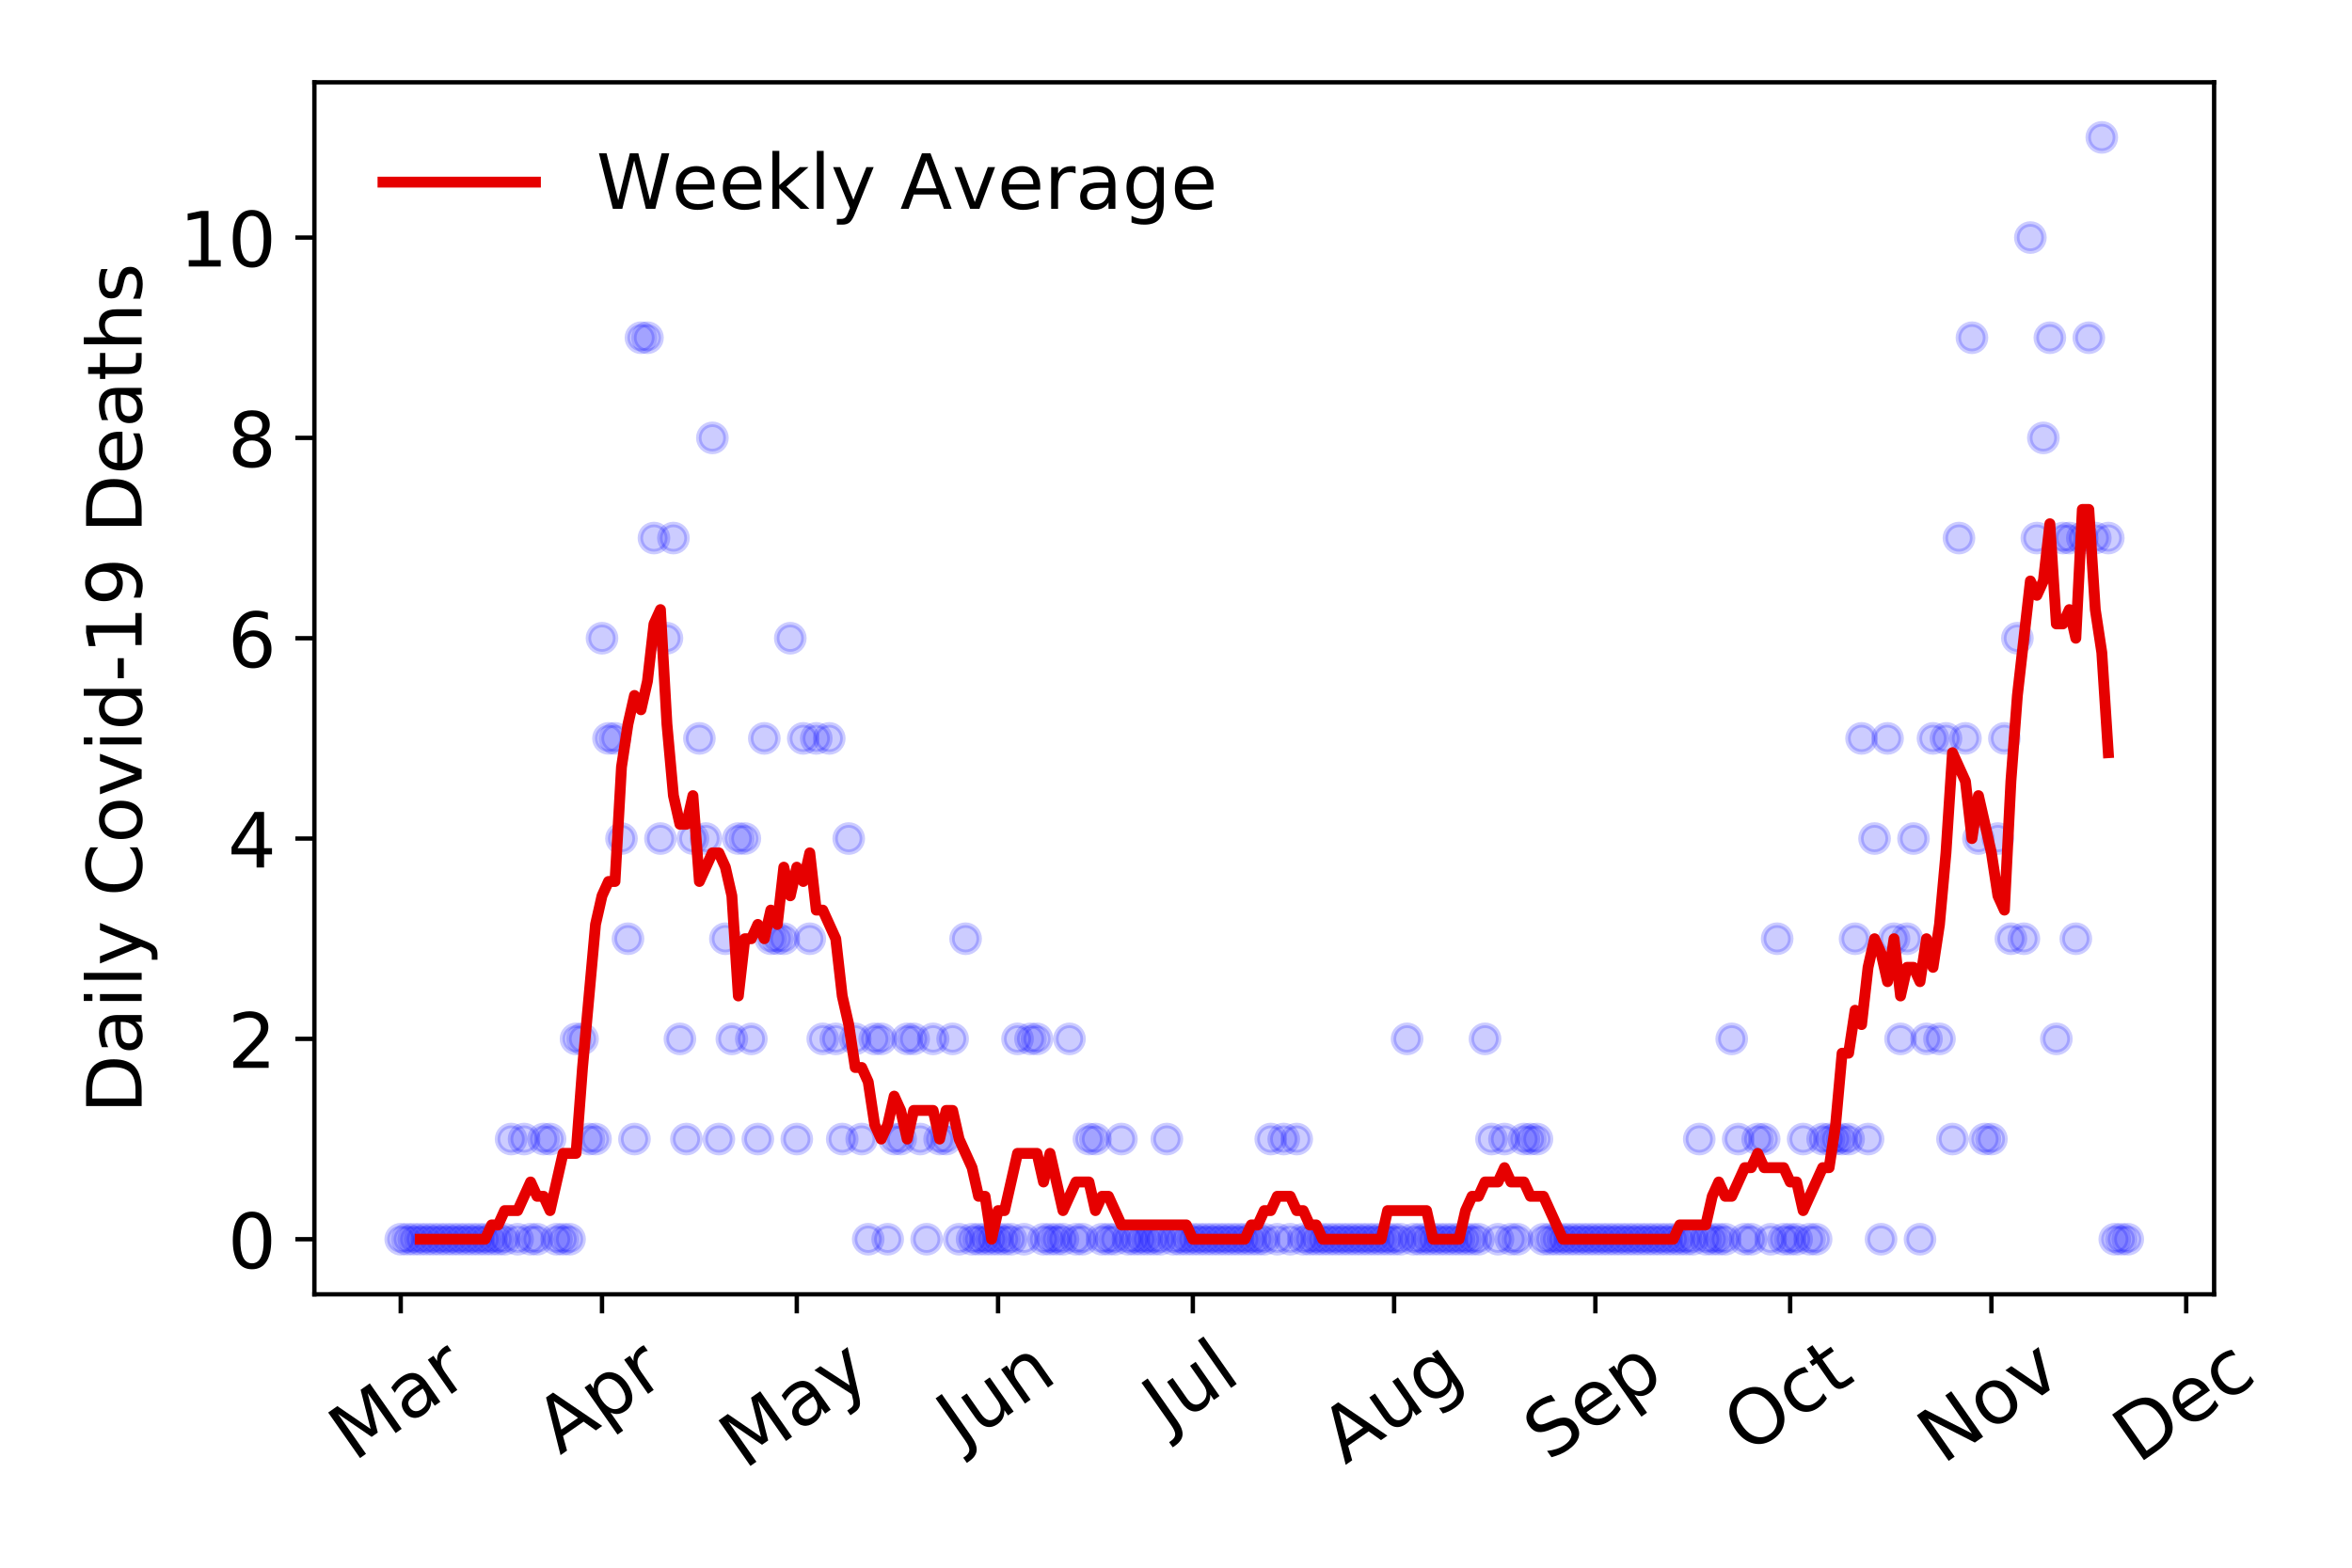 <?xml version="1.0" encoding="utf-8" standalone="no"?>
<!DOCTYPE svg PUBLIC "-//W3C//DTD SVG 1.1//EN"
  "http://www.w3.org/Graphics/SVG/1.1/DTD/svg11.dtd">
<!-- Created with matplotlib (https://matplotlib.org/) -->
<svg height="288pt" version="1.1" viewBox="0 0 432 288" width="432pt" xmlns="http://www.w3.org/2000/svg" xmlns:xlink="http://www.w3.org/1999/xlink">
 <defs>
  <style type="text/css">
*{stroke-linecap:butt;stroke-linejoin:round;}
  </style>
 </defs>
 <g id="figure_1">
  <g id="patch_1">
   <path d="M 0 288 
L 432 288 
L 432 0 
L 0 0 
z
" style="fill:#ffffff;"/>
  </g>
  <g id="axes_1">
   <g id="patch_2">
    <path d="M 57.745 237.778 
L 406.675 237.778 
L 406.675 15.12 
L 57.745 15.12 
z
" style="fill:#ffffff;"/>
   </g>
   <g id="matplotlib.axis_1">
    <g id="xtick_1">
     <g id="line2d_1">
      <defs>
       <path d="M 0 0 
L 0 3.5 
" id="m59163f0237" style="stroke:#000000;stroke-width:0.8;"/>
      </defs>
      <g>
       <use style="stroke:#000000;stroke-width:0.8;" x="73.605" xlink:href="#m59163f0237" y="237.778"/>
      </g>
     </g>
     <g id="text_1">
      <!-- Mar -->
      <defs>
       <path d="M 9.812 72.906 
L 24.516 72.906 
L 43.109 23.297 
L 61.812 72.906 
L 76.516 72.906 
L 76.516 0 
L 66.891 0 
L 66.891 64.016 
L 48.094 14.016 
L 38.188 14.016 
L 19.391 64.016 
L 19.391 0 
L 9.812 0 
z
" id="DejaVuSans-77"/>
       <path d="M 34.281 27.484 
Q 23.391 27.484 19.188 25 
Q 14.984 22.516 14.984 16.5 
Q 14.984 11.719 18.141 8.906 
Q 21.297 6.109 26.703 6.109 
Q 34.188 6.109 38.703 11.406 
Q 43.219 16.703 43.219 25.484 
L 43.219 27.484 
z
M 52.203 31.203 
L 52.203 0 
L 43.219 0 
L 43.219 8.297 
Q 40.141 3.328 35.547 0.953 
Q 30.953 -1.422 24.312 -1.422 
Q 15.922 -1.422 10.953 3.297 
Q 6 8.016 6 15.922 
Q 6 25.141 12.172 29.828 
Q 18.359 34.516 30.609 34.516 
L 43.219 34.516 
L 43.219 35.406 
Q 43.219 41.609 39.141 45 
Q 35.062 48.391 27.688 48.391 
Q 23 48.391 18.547 47.266 
Q 14.109 46.141 10.016 43.891 
L 10.016 52.203 
Q 14.938 54.109 19.578 55.047 
Q 24.219 56 28.609 56 
Q 40.484 56 46.344 49.844 
Q 52.203 43.703 52.203 31.203 
z
" id="DejaVuSans-97"/>
       <path d="M 41.109 46.297 
Q 39.594 47.172 37.812 47.578 
Q 36.031 48 33.891 48 
Q 26.266 48 22.188 43.047 
Q 18.109 38.094 18.109 28.812 
L 18.109 0 
L 9.078 0 
L 9.078 54.688 
L 18.109 54.688 
L 18.109 46.188 
Q 20.953 51.172 25.484 53.578 
Q 30.031 56 36.531 56 
Q 37.453 56 38.578 55.875 
Q 39.703 55.766 41.062 55.516 
z
" id="DejaVuSans-114"/>
      </defs>
      <g transform="translate(65.003 268.643)rotate(-35)scale(0.14 -0.14)">
       <use xlink:href="#DejaVuSans-77"/>
       <use x="86.279" xlink:href="#DejaVuSans-97"/>
       <use x="147.559" xlink:href="#DejaVuSans-114"/>
      </g>
     </g>
    </g>
    <g id="xtick_2">
     <g id="line2d_2">
      <g>
       <use style="stroke:#000000;stroke-width:0.8;" x="110.573" xlink:href="#m59163f0237" y="237.778"/>
      </g>
     </g>
     <g id="text_2">
      <!-- Apr -->
      <defs>
       <path d="M 34.188 63.188 
L 20.797 26.906 
L 47.609 26.906 
z
M 28.609 72.906 
L 39.797 72.906 
L 67.578 0 
L 57.328 0 
L 50.688 18.703 
L 17.828 18.703 
L 11.188 0 
L 0.781 0 
z
" id="DejaVuSans-65"/>
       <path d="M 18.109 8.203 
L 18.109 -20.797 
L 9.078 -20.797 
L 9.078 54.688 
L 18.109 54.688 
L 18.109 46.391 
Q 20.953 51.266 25.266 53.625 
Q 29.594 56 35.594 56 
Q 45.562 56 51.781 48.094 
Q 58.016 40.188 58.016 27.297 
Q 58.016 14.406 51.781 6.484 
Q 45.562 -1.422 35.594 -1.422 
Q 29.594 -1.422 25.266 0.953 
Q 20.953 3.328 18.109 8.203 
z
M 48.688 27.297 
Q 48.688 37.203 44.609 42.844 
Q 40.531 48.484 33.406 48.484 
Q 26.266 48.484 22.188 42.844 
Q 18.109 37.203 18.109 27.297 
Q 18.109 17.391 22.188 11.75 
Q 26.266 6.109 33.406 6.109 
Q 40.531 6.109 44.609 11.75 
Q 48.688 17.391 48.688 27.297 
z
" id="DejaVuSans-112"/>
      </defs>
      <g transform="translate(102.869 267.384)rotate(-35)scale(0.14 -0.14)">
       <use xlink:href="#DejaVuSans-65"/>
       <use x="68.408" xlink:href="#DejaVuSans-112"/>
       <use x="131.885" xlink:href="#DejaVuSans-114"/>
      </g>
     </g>
    </g>
    <g id="xtick_3">
     <g id="line2d_3">
      <g>
       <use style="stroke:#000000;stroke-width:0.8;" x="146.349" xlink:href="#m59163f0237" y="237.778"/>
      </g>
     </g>
     <g id="text_3">
      <!-- May -->
      <defs>
       <path d="M 32.172 -5.078 
Q 28.375 -14.844 24.75 -17.812 
Q 21.141 -20.797 15.094 -20.797 
L 7.906 -20.797 
L 7.906 -13.281 
L 13.188 -13.281 
Q 16.891 -13.281 18.938 -11.516 
Q 21 -9.766 23.484 -3.219 
L 25.094 0.875 
L 2.984 54.688 
L 12.5 54.688 
L 29.594 11.922 
L 46.688 54.688 
L 56.203 54.688 
z
" id="DejaVuSans-121"/>
      </defs>
      <g transform="translate(136.71 270.094)rotate(-35)scale(0.14 -0.14)">
       <use xlink:href="#DejaVuSans-77"/>
       <use x="86.279" xlink:href="#DejaVuSans-97"/>
       <use x="147.559" xlink:href="#DejaVuSans-121"/>
      </g>
     </g>
    </g>
    <g id="xtick_4">
     <g id="line2d_4">
      <g>
       <use style="stroke:#000000;stroke-width:0.8;" x="183.317" xlink:href="#m59163f0237" y="237.778"/>
      </g>
     </g>
     <g id="text_4">
      <!-- Jun -->
      <defs>
       <path d="M 9.812 72.906 
L 19.672 72.906 
L 19.672 5.078 
Q 19.672 -8.109 14.672 -14.062 
Q 9.672 -20.016 -1.422 -20.016 
L -5.172 -20.016 
L -5.172 -11.719 
L -2.094 -11.719 
Q 4.438 -11.719 7.125 -8.047 
Q 9.812 -4.391 9.812 5.078 
z
" id="DejaVuSans-74"/>
       <path d="M 8.5 21.578 
L 8.5 54.688 
L 17.484 54.688 
L 17.484 21.922 
Q 17.484 14.156 20.5 10.266 
Q 23.531 6.391 29.594 6.391 
Q 36.859 6.391 41.078 11.031 
Q 45.312 15.672 45.312 23.688 
L 45.312 54.688 
L 54.297 54.688 
L 54.297 0 
L 45.312 0 
L 45.312 8.406 
Q 42.047 3.422 37.719 1 
Q 33.406 -1.422 27.688 -1.422 
Q 18.266 -1.422 13.375 4.438 
Q 8.5 10.297 8.5 21.578 
z
M 31.109 56 
z
" id="DejaVuSans-117"/>
       <path d="M 54.891 33.016 
L 54.891 0 
L 45.906 0 
L 45.906 32.719 
Q 45.906 40.484 42.875 44.328 
Q 39.844 48.188 33.797 48.188 
Q 26.516 48.188 22.312 43.547 
Q 18.109 38.922 18.109 30.906 
L 18.109 0 
L 9.078 0 
L 9.078 54.688 
L 18.109 54.688 
L 18.109 46.188 
Q 21.344 51.125 25.703 53.562 
Q 30.078 56 35.797 56 
Q 45.219 56 50.047 50.172 
Q 54.891 44.344 54.891 33.016 
z
" id="DejaVuSans-110"/>
      </defs>
      <g transform="translate(176.573 266.039)rotate(-35)scale(0.14 -0.14)">
       <use xlink:href="#DejaVuSans-74"/>
       <use x="29.492" xlink:href="#DejaVuSans-117"/>
       <use x="92.871" xlink:href="#DejaVuSans-110"/>
      </g>
     </g>
    </g>
    <g id="xtick_5">
     <g id="line2d_5">
      <g>
       <use style="stroke:#000000;stroke-width:0.8;" x="219.093" xlink:href="#m59163f0237" y="237.778"/>
      </g>
     </g>
     <g id="text_5">
      <!-- Jul -->
      <defs>
       <path d="M 9.422 75.984 
L 18.406 75.984 
L 18.406 0 
L 9.422 0 
z
" id="DejaVuSans-108"/>
      </defs>
      <g transform="translate(214.39 263.181)rotate(-35)scale(0.14 -0.14)">
       <use xlink:href="#DejaVuSans-74"/>
       <use x="29.492" xlink:href="#DejaVuSans-117"/>
       <use x="92.871" xlink:href="#DejaVuSans-108"/>
      </g>
     </g>
    </g>
    <g id="xtick_6">
     <g id="line2d_6">
      <g>
       <use style="stroke:#000000;stroke-width:0.8;" x="256.061" xlink:href="#m59163f0237" y="237.778"/>
      </g>
     </g>
     <g id="text_6">
      <!-- Aug -->
      <defs>
       <path d="M 45.406 27.984 
Q 45.406 37.75 41.375 43.109 
Q 37.359 48.484 30.078 48.484 
Q 22.859 48.484 18.828 43.109 
Q 14.797 37.75 14.797 27.984 
Q 14.797 18.266 18.828 12.891 
Q 22.859 7.516 30.078 7.516 
Q 37.359 7.516 41.375 12.891 
Q 45.406 18.266 45.406 27.984 
z
M 54.391 6.781 
Q 54.391 -7.172 48.188 -13.984 
Q 42 -20.797 29.203 -20.797 
Q 24.469 -20.797 20.266 -20.094 
Q 16.062 -19.391 12.109 -17.922 
L 12.109 -9.188 
Q 16.062 -11.328 19.922 -12.344 
Q 23.781 -13.375 27.781 -13.375 
Q 36.625 -13.375 41.016 -8.766 
Q 45.406 -4.156 45.406 5.172 
L 45.406 9.625 
Q 42.625 4.781 38.281 2.391 
Q 33.938 0 27.875 0 
Q 17.828 0 11.672 7.656 
Q 5.516 15.328 5.516 27.984 
Q 5.516 40.672 11.672 48.328 
Q 17.828 56 27.875 56 
Q 33.938 56 38.281 53.609 
Q 42.625 51.219 45.406 46.391 
L 45.406 54.688 
L 54.391 54.688 
z
" id="DejaVuSans-103"/>
      </defs>
      <g transform="translate(247.08 269.172)rotate(-35)scale(0.14 -0.14)">
       <use xlink:href="#DejaVuSans-65"/>
       <use x="68.408" xlink:href="#DejaVuSans-117"/>
       <use x="131.787" xlink:href="#DejaVuSans-103"/>
      </g>
     </g>
    </g>
    <g id="xtick_7">
     <g id="line2d_7">
      <g>
       <use style="stroke:#000000;stroke-width:0.8;" x="293.029" xlink:href="#m59163f0237" y="237.778"/>
      </g>
     </g>
     <g id="text_7">
      <!-- Sep -->
      <defs>
       <path d="M 53.516 70.516 
L 53.516 60.891 
Q 47.906 63.578 42.922 64.891 
Q 37.938 66.219 33.297 66.219 
Q 25.25 66.219 20.875 63.094 
Q 16.5 59.969 16.5 54.203 
Q 16.5 49.359 19.406 46.891 
Q 22.312 44.438 30.422 42.922 
L 36.375 41.703 
Q 47.406 39.594 52.656 34.297 
Q 57.906 29 57.906 20.125 
Q 57.906 9.516 50.797 4.047 
Q 43.703 -1.422 29.984 -1.422 
Q 24.812 -1.422 18.969 -0.25 
Q 13.141 0.922 6.891 3.219 
L 6.891 13.375 
Q 12.891 10.016 18.656 8.297 
Q 24.422 6.594 29.984 6.594 
Q 38.422 6.594 43.016 9.906 
Q 47.609 13.234 47.609 19.391 
Q 47.609 24.75 44.312 27.781 
Q 41.016 30.812 33.5 32.328 
L 27.484 33.5 
Q 16.453 35.688 11.516 40.375 
Q 6.594 45.062 6.594 53.422 
Q 6.594 63.094 13.406 68.656 
Q 20.219 74.219 32.172 74.219 
Q 37.312 74.219 42.625 73.281 
Q 47.953 72.359 53.516 70.516 
z
" id="DejaVuSans-83"/>
       <path d="M 56.203 29.594 
L 56.203 25.203 
L 14.891 25.203 
Q 15.484 15.922 20.484 11.062 
Q 25.484 6.203 34.422 6.203 
Q 39.594 6.203 44.453 7.469 
Q 49.312 8.734 54.109 11.281 
L 54.109 2.781 
Q 49.266 0.734 44.188 -0.344 
Q 39.109 -1.422 33.891 -1.422 
Q 20.797 -1.422 13.156 6.188 
Q 5.516 13.812 5.516 26.812 
Q 5.516 40.234 12.766 48.109 
Q 20.016 56 32.328 56 
Q 43.359 56 49.781 48.891 
Q 56.203 41.797 56.203 29.594 
z
M 47.219 32.234 
Q 47.125 39.594 43.094 43.984 
Q 39.062 48.391 32.422 48.391 
Q 24.906 48.391 20.391 44.141 
Q 15.875 39.891 15.188 32.172 
z
" id="DejaVuSans-101"/>
      </defs>
      <g transform="translate(284.436 268.629)rotate(-35)scale(0.14 -0.14)">
       <use xlink:href="#DejaVuSans-83"/>
       <use x="63.477" xlink:href="#DejaVuSans-101"/>
       <use x="125" xlink:href="#DejaVuSans-112"/>
      </g>
     </g>
    </g>
    <g id="xtick_8">
     <g id="line2d_8">
      <g>
       <use style="stroke:#000000;stroke-width:0.8;" x="328.804" xlink:href="#m59163f0237" y="237.778"/>
      </g>
     </g>
     <g id="text_8">
      <!-- Oct -->
      <defs>
       <path d="M 39.406 66.219 
Q 28.656 66.219 22.328 58.203 
Q 16.016 50.203 16.016 36.375 
Q 16.016 22.609 22.328 14.594 
Q 28.656 6.594 39.406 6.594 
Q 50.141 6.594 56.422 14.594 
Q 62.703 22.609 62.703 36.375 
Q 62.703 50.203 56.422 58.203 
Q 50.141 66.219 39.406 66.219 
z
M 39.406 74.219 
Q 54.734 74.219 63.906 63.938 
Q 73.094 53.656 73.094 36.375 
Q 73.094 19.141 63.906 8.859 
Q 54.734 -1.422 39.406 -1.422 
Q 24.031 -1.422 14.812 8.828 
Q 5.609 19.094 5.609 36.375 
Q 5.609 53.656 14.812 63.938 
Q 24.031 74.219 39.406 74.219 
z
" id="DejaVuSans-79"/>
       <path d="M 48.781 52.594 
L 48.781 44.188 
Q 44.969 46.297 41.141 47.344 
Q 37.312 48.391 33.406 48.391 
Q 24.656 48.391 19.812 42.844 
Q 14.984 37.312 14.984 27.297 
Q 14.984 17.281 19.812 11.734 
Q 24.656 6.203 33.406 6.203 
Q 37.312 6.203 41.141 7.25 
Q 44.969 8.297 48.781 10.406 
L 48.781 2.094 
Q 45.016 0.344 40.984 -0.531 
Q 36.969 -1.422 32.422 -1.422 
Q 20.062 -1.422 12.781 6.344 
Q 5.516 14.109 5.516 27.297 
Q 5.516 40.672 12.859 48.328 
Q 20.219 56 33.016 56 
Q 37.156 56 41.109 55.141 
Q 45.062 54.297 48.781 52.594 
z
" id="DejaVuSans-99"/>
       <path d="M 18.312 70.219 
L 18.312 54.688 
L 36.812 54.688 
L 36.812 47.703 
L 18.312 47.703 
L 18.312 18.016 
Q 18.312 11.328 20.141 9.422 
Q 21.969 7.516 27.594 7.516 
L 36.812 7.516 
L 36.812 0 
L 27.594 0 
Q 17.188 0 13.234 3.875 
Q 9.281 7.766 9.281 18.016 
L 9.281 47.703 
L 2.688 47.703 
L 2.688 54.688 
L 9.281 54.688 
L 9.281 70.219 
z
" id="DejaVuSans-116"/>
      </defs>
      <g transform="translate(321.105 267.377)rotate(-35)scale(0.14 -0.14)">
       <use xlink:href="#DejaVuSans-79"/>
       <use x="78.711" xlink:href="#DejaVuSans-99"/>
       <use x="133.691" xlink:href="#DejaVuSans-116"/>
      </g>
     </g>
    </g>
    <g id="xtick_9">
     <g id="line2d_9">
      <g>
       <use style="stroke:#000000;stroke-width:0.8;" x="365.772" xlink:href="#m59163f0237" y="237.778"/>
      </g>
     </g>
     <g id="text_9">
      <!-- Nov -->
      <defs>
       <path d="M 9.812 72.906 
L 23.094 72.906 
L 55.422 11.922 
L 55.422 72.906 
L 64.984 72.906 
L 64.984 0 
L 51.703 0 
L 19.391 60.984 
L 19.391 0 
L 9.812 0 
z
" id="DejaVuSans-78"/>
       <path d="M 30.609 48.391 
Q 23.391 48.391 19.188 42.75 
Q 14.984 37.109 14.984 27.297 
Q 14.984 17.484 19.156 11.844 
Q 23.344 6.203 30.609 6.203 
Q 37.797 6.203 41.984 11.859 
Q 46.188 17.531 46.188 27.297 
Q 46.188 37.016 41.984 42.703 
Q 37.797 48.391 30.609 48.391 
z
M 30.609 56 
Q 42.328 56 49.016 48.375 
Q 55.719 40.766 55.719 27.297 
Q 55.719 13.875 49.016 6.219 
Q 42.328 -1.422 30.609 -1.422 
Q 18.844 -1.422 12.172 6.219 
Q 5.516 13.875 5.516 27.297 
Q 5.516 40.766 12.172 48.375 
Q 18.844 56 30.609 56 
z
" id="DejaVuSans-111"/>
       <path d="M 2.984 54.688 
L 12.5 54.688 
L 29.594 8.797 
L 46.688 54.688 
L 56.203 54.688 
L 35.688 0 
L 23.484 0 
z
" id="DejaVuSans-118"/>
      </defs>
      <g transform="translate(356.796 269.166)rotate(-35)scale(0.14 -0.14)">
       <use xlink:href="#DejaVuSans-78"/>
       <use x="74.805" xlink:href="#DejaVuSans-111"/>
       <use x="135.986" xlink:href="#DejaVuSans-118"/>
      </g>
     </g>
    </g>
    <g id="xtick_10">
     <g id="line2d_10">
      <g>
       <use style="stroke:#000000;stroke-width:0.8;" x="401.548" xlink:href="#m59163f0237" y="237.778"/>
      </g>
     </g>
     <g id="text_10">
      <!-- Dec -->
      <defs>
       <path d="M 19.672 64.797 
L 19.672 8.109 
L 31.594 8.109 
Q 46.688 8.109 53.688 14.938 
Q 60.688 21.781 60.688 36.531 
Q 60.688 51.172 53.688 57.984 
Q 46.688 64.797 31.594 64.797 
z
M 9.812 72.906 
L 30.078 72.906 
Q 51.266 72.906 61.172 64.094 
Q 71.094 55.281 71.094 36.531 
Q 71.094 17.672 61.125 8.828 
Q 51.172 0 30.078 0 
L 9.812 0 
z
" id="DejaVuSans-68"/>
      </defs>
      <g transform="translate(392.667 269.032)rotate(-35)scale(0.14 -0.14)">
       <use xlink:href="#DejaVuSans-68"/>
       <use x="77.002" xlink:href="#DejaVuSans-101"/>
       <use x="138.525" xlink:href="#DejaVuSans-99"/>
      </g>
     </g>
    </g>
   </g>
   <g id="matplotlib.axis_2">
    <g id="ytick_1">
     <g id="line2d_11">
      <defs>
       <path d="M 0 0 
L -3.5 0 
" id="ma342958fb6" style="stroke:#000000;stroke-width:0.8;"/>
      </defs>
      <g>
       <use style="stroke:#000000;stroke-width:0.8;" x="57.745" xlink:href="#ma342958fb6" y="227.657"/>
      </g>
     </g>
     <g id="text_11">
      <!-- 0 -->
      <defs>
       <path d="M 31.781 66.406 
Q 24.172 66.406 20.328 58.906 
Q 16.5 51.422 16.5 36.375 
Q 16.5 21.391 20.328 13.891 
Q 24.172 6.391 31.781 6.391 
Q 39.453 6.391 43.281 13.891 
Q 47.125 21.391 47.125 36.375 
Q 47.125 51.422 43.281 58.906 
Q 39.453 66.406 31.781 66.406 
z
M 31.781 74.219 
Q 44.047 74.219 50.516 64.516 
Q 56.984 54.828 56.984 36.375 
Q 56.984 17.969 50.516 8.266 
Q 44.047 -1.422 31.781 -1.422 
Q 19.531 -1.422 13.062 8.266 
Q 6.594 17.969 6.594 36.375 
Q 6.594 54.828 13.062 64.516 
Q 19.531 74.219 31.781 74.219 
z
" id="DejaVuSans-48"/>
      </defs>
      <g transform="translate(41.837 232.976)scale(0.14 -0.14)">
       <use xlink:href="#DejaVuSans-48"/>
      </g>
     </g>
    </g>
    <g id="ytick_2">
     <g id="line2d_12">
      <g>
       <use style="stroke:#000000;stroke-width:0.8;" x="57.745" xlink:href="#ma342958fb6" y="190.854"/>
      </g>
     </g>
     <g id="text_12">
      <!-- 2 -->
      <defs>
       <path d="M 19.188 8.297 
L 53.609 8.297 
L 53.609 0 
L 7.328 0 
L 7.328 8.297 
Q 12.938 14.109 22.625 23.891 
Q 32.328 33.688 34.812 36.531 
Q 39.547 41.844 41.422 45.531 
Q 43.312 49.219 43.312 52.781 
Q 43.312 58.594 39.234 62.25 
Q 35.156 65.922 28.609 65.922 
Q 23.969 65.922 18.812 64.312 
Q 13.672 62.703 7.812 59.422 
L 7.812 69.391 
Q 13.766 71.781 18.938 73 
Q 24.125 74.219 28.422 74.219 
Q 39.75 74.219 46.484 68.547 
Q 53.219 62.891 53.219 53.422 
Q 53.219 48.922 51.531 44.891 
Q 49.859 40.875 45.406 35.406 
Q 44.188 33.984 37.641 27.219 
Q 31.109 20.453 19.188 8.297 
z
" id="DejaVuSans-50"/>
      </defs>
      <g transform="translate(41.837 196.173)scale(0.14 -0.14)">
       <use xlink:href="#DejaVuSans-50"/>
      </g>
     </g>
    </g>
    <g id="ytick_3">
     <g id="line2d_13">
      <g>
       <use style="stroke:#000000;stroke-width:0.8;" x="57.745" xlink:href="#ma342958fb6" y="154.051"/>
      </g>
     </g>
     <g id="text_13">
      <!-- 4 -->
      <defs>
       <path d="M 37.797 64.312 
L 12.891 25.391 
L 37.797 25.391 
z
M 35.203 72.906 
L 47.609 72.906 
L 47.609 25.391 
L 58.016 25.391 
L 58.016 17.188 
L 47.609 17.188 
L 47.609 0 
L 37.797 0 
L 37.797 17.188 
L 4.891 17.188 
L 4.891 26.703 
z
" id="DejaVuSans-52"/>
      </defs>
      <g transform="translate(41.837 159.37)scale(0.14 -0.14)">
       <use xlink:href="#DejaVuSans-52"/>
      </g>
     </g>
    </g>
    <g id="ytick_4">
     <g id="line2d_14">
      <g>
       <use style="stroke:#000000;stroke-width:0.8;" x="57.745" xlink:href="#ma342958fb6" y="117.248"/>
      </g>
     </g>
     <g id="text_14">
      <!-- 6 -->
      <defs>
       <path d="M 33.016 40.375 
Q 26.375 40.375 22.484 35.828 
Q 18.609 31.297 18.609 23.391 
Q 18.609 15.531 22.484 10.953 
Q 26.375 6.391 33.016 6.391 
Q 39.656 6.391 43.531 10.953 
Q 47.406 15.531 47.406 23.391 
Q 47.406 31.297 43.531 35.828 
Q 39.656 40.375 33.016 40.375 
z
M 52.594 71.297 
L 52.594 62.312 
Q 48.875 64.062 45.094 64.984 
Q 41.312 65.922 37.594 65.922 
Q 27.828 65.922 22.672 59.328 
Q 17.531 52.734 16.797 39.406 
Q 19.672 43.656 24.016 45.922 
Q 28.375 48.188 33.594 48.188 
Q 44.578 48.188 50.953 41.516 
Q 57.328 34.859 57.328 23.391 
Q 57.328 12.156 50.688 5.359 
Q 44.047 -1.422 33.016 -1.422 
Q 20.359 -1.422 13.672 8.266 
Q 6.984 17.969 6.984 36.375 
Q 6.984 53.656 15.188 63.938 
Q 23.391 74.219 37.203 74.219 
Q 40.922 74.219 44.703 73.484 
Q 48.484 72.75 52.594 71.297 
z
" id="DejaVuSans-54"/>
      </defs>
      <g transform="translate(41.837 122.567)scale(0.14 -0.14)">
       <use xlink:href="#DejaVuSans-54"/>
      </g>
     </g>
    </g>
    <g id="ytick_5">
     <g id="line2d_15">
      <g>
       <use style="stroke:#000000;stroke-width:0.8;" x="57.745" xlink:href="#ma342958fb6" y="80.445"/>
      </g>
     </g>
     <g id="text_15">
      <!-- 8 -->
      <defs>
       <path d="M 31.781 34.625 
Q 24.75 34.625 20.719 30.859 
Q 16.703 27.094 16.703 20.516 
Q 16.703 13.922 20.719 10.156 
Q 24.75 6.391 31.781 6.391 
Q 38.812 6.391 42.859 10.172 
Q 46.922 13.969 46.922 20.516 
Q 46.922 27.094 42.891 30.859 
Q 38.875 34.625 31.781 34.625 
z
M 21.922 38.812 
Q 15.578 40.375 12.031 44.719 
Q 8.5 49.078 8.5 55.328 
Q 8.5 64.062 14.719 69.141 
Q 20.953 74.219 31.781 74.219 
Q 42.672 74.219 48.875 69.141 
Q 55.078 64.062 55.078 55.328 
Q 55.078 49.078 51.531 44.719 
Q 48 40.375 41.703 38.812 
Q 48.828 37.156 52.797 32.312 
Q 56.781 27.484 56.781 20.516 
Q 56.781 9.906 50.312 4.234 
Q 43.844 -1.422 31.781 -1.422 
Q 19.734 -1.422 13.25 4.234 
Q 6.781 9.906 6.781 20.516 
Q 6.781 27.484 10.781 32.312 
Q 14.797 37.156 21.922 38.812 
z
M 18.312 54.391 
Q 18.312 48.734 21.844 45.562 
Q 25.391 42.391 31.781 42.391 
Q 38.141 42.391 41.719 45.562 
Q 45.312 48.734 45.312 54.391 
Q 45.312 60.062 41.719 63.234 
Q 38.141 66.406 31.781 66.406 
Q 25.391 66.406 21.844 63.234 
Q 18.312 60.062 18.312 54.391 
z
" id="DejaVuSans-56"/>
      </defs>
      <g transform="translate(41.837 85.764)scale(0.14 -0.14)">
       <use xlink:href="#DejaVuSans-56"/>
      </g>
     </g>
    </g>
    <g id="ytick_6">
     <g id="line2d_16">
      <g>
       <use style="stroke:#000000;stroke-width:0.8;" x="57.745" xlink:href="#ma342958fb6" y="43.642"/>
      </g>
     </g>
     <g id="text_16">
      <!-- 10 -->
      <defs>
       <path d="M 12.406 8.297 
L 28.516 8.297 
L 28.516 63.922 
L 10.984 60.406 
L 10.984 69.391 
L 28.422 72.906 
L 38.281 72.906 
L 38.281 8.297 
L 54.391 8.297 
L 54.391 0 
L 12.406 0 
z
" id="DejaVuSans-49"/>
      </defs>
      <g transform="translate(32.93 48.961)scale(0.14 -0.14)">
       <use xlink:href="#DejaVuSans-49"/>
       <use x="63.623" xlink:href="#DejaVuSans-48"/>
      </g>
     </g>
    </g>
    <g id="text_17">
     <!-- Daily Covid-19 Deaths -->
     <defs>
      <path d="M 9.422 54.688 
L 18.406 54.688 
L 18.406 0 
L 9.422 0 
z
M 9.422 75.984 
L 18.406 75.984 
L 18.406 64.594 
L 9.422 64.594 
z
" id="DejaVuSans-105"/>
      <path id="DejaVuSans-32"/>
      <path d="M 64.406 67.281 
L 64.406 56.891 
Q 59.422 61.531 53.781 63.812 
Q 48.141 66.109 41.797 66.109 
Q 29.297 66.109 22.656 58.469 
Q 16.016 50.828 16.016 36.375 
Q 16.016 21.969 22.656 14.328 
Q 29.297 6.688 41.797 6.688 
Q 48.141 6.688 53.781 8.984 
Q 59.422 11.281 64.406 15.922 
L 64.406 5.609 
Q 59.234 2.094 53.438 0.328 
Q 47.656 -1.422 41.219 -1.422 
Q 24.656 -1.422 15.125 8.703 
Q 5.609 18.844 5.609 36.375 
Q 5.609 53.953 15.125 64.078 
Q 24.656 74.219 41.219 74.219 
Q 47.75 74.219 53.531 72.484 
Q 59.328 70.75 64.406 67.281 
z
" id="DejaVuSans-67"/>
      <path d="M 45.406 46.391 
L 45.406 75.984 
L 54.391 75.984 
L 54.391 0 
L 45.406 0 
L 45.406 8.203 
Q 42.578 3.328 38.25 0.953 
Q 33.938 -1.422 27.875 -1.422 
Q 17.969 -1.422 11.734 6.484 
Q 5.516 14.406 5.516 27.297 
Q 5.516 40.188 11.734 48.094 
Q 17.969 56 27.875 56 
Q 33.938 56 38.25 53.625 
Q 42.578 51.266 45.406 46.391 
z
M 14.797 27.297 
Q 14.797 17.391 18.875 11.75 
Q 22.953 6.109 30.078 6.109 
Q 37.203 6.109 41.297 11.75 
Q 45.406 17.391 45.406 27.297 
Q 45.406 37.203 41.297 42.844 
Q 37.203 48.484 30.078 48.484 
Q 22.953 48.484 18.875 42.844 
Q 14.797 37.203 14.797 27.297 
z
" id="DejaVuSans-100"/>
      <path d="M 4.891 31.391 
L 31.203 31.391 
L 31.203 23.391 
L 4.891 23.391 
z
" id="DejaVuSans-45"/>
      <path d="M 10.984 1.516 
L 10.984 10.5 
Q 14.703 8.734 18.5 7.812 
Q 22.312 6.891 25.984 6.891 
Q 35.75 6.891 40.891 13.453 
Q 46.047 20.016 46.781 33.406 
Q 43.953 29.203 39.594 26.953 
Q 35.25 24.703 29.984 24.703 
Q 19.047 24.703 12.672 31.312 
Q 6.297 37.938 6.297 49.422 
Q 6.297 60.641 12.938 67.422 
Q 19.578 74.219 30.609 74.219 
Q 43.266 74.219 49.922 64.516 
Q 56.594 54.828 56.594 36.375 
Q 56.594 19.141 48.406 8.859 
Q 40.234 -1.422 26.422 -1.422 
Q 22.703 -1.422 18.891 -0.688 
Q 15.094 0.047 10.984 1.516 
z
M 30.609 32.422 
Q 37.25 32.422 41.125 36.953 
Q 45.016 41.5 45.016 49.422 
Q 45.016 57.281 41.125 61.844 
Q 37.25 66.406 30.609 66.406 
Q 23.969 66.406 20.094 61.844 
Q 16.219 57.281 16.219 49.422 
Q 16.219 41.5 20.094 36.953 
Q 23.969 32.422 30.609 32.422 
z
" id="DejaVuSans-57"/>
      <path d="M 54.891 33.016 
L 54.891 0 
L 45.906 0 
L 45.906 32.719 
Q 45.906 40.484 42.875 44.328 
Q 39.844 48.188 33.797 48.188 
Q 26.516 48.188 22.312 43.547 
Q 18.109 38.922 18.109 30.906 
L 18.109 0 
L 9.078 0 
L 9.078 75.984 
L 18.109 75.984 
L 18.109 46.188 
Q 21.344 51.125 25.703 53.562 
Q 30.078 56 35.797 56 
Q 45.219 56 50.047 50.172 
Q 54.891 44.344 54.891 33.016 
z
" id="DejaVuSans-104"/>
      <path d="M 44.281 53.078 
L 44.281 44.578 
Q 40.484 46.531 36.375 47.5 
Q 32.281 48.484 27.875 48.484 
Q 21.188 48.484 17.844 46.438 
Q 14.5 44.391 14.5 40.281 
Q 14.5 37.156 16.891 35.375 
Q 19.281 33.594 26.516 31.984 
L 29.594 31.297 
Q 39.156 29.25 43.188 25.516 
Q 47.219 21.781 47.219 15.094 
Q 47.219 7.469 41.188 3.016 
Q 35.156 -1.422 24.609 -1.422 
Q 20.219 -1.422 15.453 -0.562 
Q 10.688 0.297 5.422 2 
L 5.422 11.281 
Q 10.406 8.688 15.234 7.391 
Q 20.062 6.109 24.812 6.109 
Q 31.156 6.109 34.562 8.281 
Q 37.984 10.453 37.984 14.406 
Q 37.984 18.062 35.516 20.016 
Q 33.062 21.969 24.703 23.781 
L 21.578 24.516 
Q 13.234 26.266 9.516 29.906 
Q 5.812 33.547 5.812 39.891 
Q 5.812 47.609 11.281 51.797 
Q 16.75 56 26.812 56 
Q 31.781 56 36.172 55.266 
Q 40.578 54.547 44.281 53.078 
z
" id="DejaVuSans-115"/>
     </defs>
     <g transform="translate(26.018 204.56)rotate(-90)scale(0.14 -0.14)">
      <use xlink:href="#DejaVuSans-68"/>
      <use x="77.002" xlink:href="#DejaVuSans-97"/>
      <use x="138.281" xlink:href="#DejaVuSans-105"/>
      <use x="166.064" xlink:href="#DejaVuSans-108"/>
      <use x="193.848" xlink:href="#DejaVuSans-121"/>
      <use x="253.027" xlink:href="#DejaVuSans-32"/>
      <use x="284.814" xlink:href="#DejaVuSans-67"/>
      <use x="354.639" xlink:href="#DejaVuSans-111"/>
      <use x="415.82" xlink:href="#DejaVuSans-118"/>
      <use x="475" xlink:href="#DejaVuSans-105"/>
      <use x="502.783" xlink:href="#DejaVuSans-100"/>
      <use x="566.26" xlink:href="#DejaVuSans-45"/>
      <use x="602.344" xlink:href="#DejaVuSans-49"/>
      <use x="665.967" xlink:href="#DejaVuSans-57"/>
      <use x="729.59" xlink:href="#DejaVuSans-32"/>
      <use x="761.377" xlink:href="#DejaVuSans-68"/>
      <use x="838.379" xlink:href="#DejaVuSans-101"/>
      <use x="899.902" xlink:href="#DejaVuSans-97"/>
      <use x="961.182" xlink:href="#DejaVuSans-116"/>
      <use x="1000.391" xlink:href="#DejaVuSans-104"/>
      <use x="1063.77" xlink:href="#DejaVuSans-115"/>
     </g>
    </g>
   </g>
   <g id="line2d_17">
    <defs>
     <path d="M 0 2.5 
C 0.663 2.5 1.299 2.237 1.768 1.768 
C 2.237 1.299 2.5 0.663 2.5 0 
C 2.5 -0.663 2.237 -1.299 1.768 -1.768 
C 1.299 -2.237 0.663 -2.5 0 -2.5 
C -0.663 -2.5 -1.299 -2.237 -1.768 -1.768 
C -2.237 -1.299 -2.5 -0.663 -2.5 0 
C -2.5 0.663 -2.237 1.299 -1.768 1.768 
C -1.299 2.237 -0.663 2.5 0 2.5 
z
" id="m12dd65fabb" style="stroke:#0000ff;stroke-opacity:0.2;"/>
    </defs>
    <g clip-path="url(#p74733fda60)">
     <use style="fill:#0000ff;fill-opacity:0.2;stroke:#0000ff;stroke-opacity:0.2;" x="73.605" xlink:href="#m12dd65fabb" y="227.657"/>
     <use style="fill:#0000ff;fill-opacity:0.2;stroke:#0000ff;stroke-opacity:0.2;" x="74.798" xlink:href="#m12dd65fabb" y="227.657"/>
     <use style="fill:#0000ff;fill-opacity:0.2;stroke:#0000ff;stroke-opacity:0.2;" x="75.991" xlink:href="#m12dd65fabb" y="227.657"/>
     <use style="fill:#0000ff;fill-opacity:0.2;stroke:#0000ff;stroke-opacity:0.2;" x="77.183" xlink:href="#m12dd65fabb" y="227.657"/>
     <use style="fill:#0000ff;fill-opacity:0.2;stroke:#0000ff;stroke-opacity:0.2;" x="78.376" xlink:href="#m12dd65fabb" y="227.657"/>
     <use style="fill:#0000ff;fill-opacity:0.2;stroke:#0000ff;stroke-opacity:0.2;" x="79.568" xlink:href="#m12dd65fabb" y="227.657"/>
     <use style="fill:#0000ff;fill-opacity:0.2;stroke:#0000ff;stroke-opacity:0.2;" x="80.761" xlink:href="#m12dd65fabb" y="227.657"/>
     <use style="fill:#0000ff;fill-opacity:0.2;stroke:#0000ff;stroke-opacity:0.2;" x="81.953" xlink:href="#m12dd65fabb" y="227.657"/>
     <use style="fill:#0000ff;fill-opacity:0.2;stroke:#0000ff;stroke-opacity:0.2;" x="83.146" xlink:href="#m12dd65fabb" y="227.657"/>
     <use style="fill:#0000ff;fill-opacity:0.2;stroke:#0000ff;stroke-opacity:0.2;" x="84.338" xlink:href="#m12dd65fabb" y="227.657"/>
     <use style="fill:#0000ff;fill-opacity:0.2;stroke:#0000ff;stroke-opacity:0.2;" x="85.531" xlink:href="#m12dd65fabb" y="227.657"/>
     <use style="fill:#0000ff;fill-opacity:0.2;stroke:#0000ff;stroke-opacity:0.2;" x="86.723" xlink:href="#m12dd65fabb" y="227.657"/>
     <use style="fill:#0000ff;fill-opacity:0.2;stroke:#0000ff;stroke-opacity:0.2;" x="87.916" xlink:href="#m12dd65fabb" y="227.657"/>
     <use style="fill:#0000ff;fill-opacity:0.2;stroke:#0000ff;stroke-opacity:0.2;" x="89.108" xlink:href="#m12dd65fabb" y="227.657"/>
     <use style="fill:#0000ff;fill-opacity:0.2;stroke:#0000ff;stroke-opacity:0.2;" x="90.301" xlink:href="#m12dd65fabb" y="227.657"/>
     <use style="fill:#0000ff;fill-opacity:0.2;stroke:#0000ff;stroke-opacity:0.2;" x="91.493" xlink:href="#m12dd65fabb" y="227.657"/>
     <use style="fill:#0000ff;fill-opacity:0.2;stroke:#0000ff;stroke-opacity:0.2;" x="92.686" xlink:href="#m12dd65fabb" y="227.657"/>
     <use style="fill:#0000ff;fill-opacity:0.2;stroke:#0000ff;stroke-opacity:0.2;" x="93.878" xlink:href="#m12dd65fabb" y="209.256"/>
     <use style="fill:#0000ff;fill-opacity:0.2;stroke:#0000ff;stroke-opacity:0.2;" x="95.071" xlink:href="#m12dd65fabb" y="227.657"/>
     <use style="fill:#0000ff;fill-opacity:0.2;stroke:#0000ff;stroke-opacity:0.2;" x="96.263" xlink:href="#m12dd65fabb" y="209.256"/>
     <use style="fill:#0000ff;fill-opacity:0.2;stroke:#0000ff;stroke-opacity:0.2;" x="97.456" xlink:href="#m12dd65fabb" y="227.657"/>
     <use style="fill:#0000ff;fill-opacity:0.2;stroke:#0000ff;stroke-opacity:0.2;" x="98.648" xlink:href="#m12dd65fabb" y="227.657"/>
     <use style="fill:#0000ff;fill-opacity:0.2;stroke:#0000ff;stroke-opacity:0.2;" x="99.841" xlink:href="#m12dd65fabb" y="209.256"/>
     <use style="fill:#0000ff;fill-opacity:0.2;stroke:#0000ff;stroke-opacity:0.2;" x="101.033" xlink:href="#m12dd65fabb" y="209.256"/>
     <use style="fill:#0000ff;fill-opacity:0.2;stroke:#0000ff;stroke-opacity:0.2;" x="102.226" xlink:href="#m12dd65fabb" y="227.657"/>
     <use style="fill:#0000ff;fill-opacity:0.2;stroke:#0000ff;stroke-opacity:0.2;" x="103.418" xlink:href="#m12dd65fabb" y="227.657"/>
     <use style="fill:#0000ff;fill-opacity:0.2;stroke:#0000ff;stroke-opacity:0.2;" x="104.611" xlink:href="#m12dd65fabb" y="227.657"/>
     <use style="fill:#0000ff;fill-opacity:0.2;stroke:#0000ff;stroke-opacity:0.2;" x="105.803" xlink:href="#m12dd65fabb" y="190.854"/>
     <use style="fill:#0000ff;fill-opacity:0.2;stroke:#0000ff;stroke-opacity:0.2;" x="106.996" xlink:href="#m12dd65fabb" y="190.854"/>
     <use style="fill:#0000ff;fill-opacity:0.2;stroke:#0000ff;stroke-opacity:0.2;" x="108.188" xlink:href="#m12dd65fabb" y="209.256"/>
     <use style="fill:#0000ff;fill-opacity:0.2;stroke:#0000ff;stroke-opacity:0.2;" x="109.381" xlink:href="#m12dd65fabb" y="209.256"/>
     <use style="fill:#0000ff;fill-opacity:0.2;stroke:#0000ff;stroke-opacity:0.2;" x="110.573" xlink:href="#m12dd65fabb" y="117.248"/>
     <use style="fill:#0000ff;fill-opacity:0.2;stroke:#0000ff;stroke-opacity:0.2;" x="111.766" xlink:href="#m12dd65fabb" y="135.65"/>
     <use style="fill:#0000ff;fill-opacity:0.2;stroke:#0000ff;stroke-opacity:0.2;" x="112.959" xlink:href="#m12dd65fabb" y="135.65"/>
     <use style="fill:#0000ff;fill-opacity:0.2;stroke:#0000ff;stroke-opacity:0.2;" x="114.151" xlink:href="#m12dd65fabb" y="154.051"/>
     <use style="fill:#0000ff;fill-opacity:0.2;stroke:#0000ff;stroke-opacity:0.2;" x="115.344" xlink:href="#m12dd65fabb" y="172.453"/>
     <use style="fill:#0000ff;fill-opacity:0.2;stroke:#0000ff;stroke-opacity:0.2;" x="116.536" xlink:href="#m12dd65fabb" y="209.256"/>
     <use style="fill:#0000ff;fill-opacity:0.2;stroke:#0000ff;stroke-opacity:0.2;" x="117.729" xlink:href="#m12dd65fabb" y="62.044"/>
     <use style="fill:#0000ff;fill-opacity:0.2;stroke:#0000ff;stroke-opacity:0.2;" x="118.921" xlink:href="#m12dd65fabb" y="62.044"/>
     <use style="fill:#0000ff;fill-opacity:0.2;stroke:#0000ff;stroke-opacity:0.2;" x="120.114" xlink:href="#m12dd65fabb" y="98.847"/>
     <use style="fill:#0000ff;fill-opacity:0.2;stroke:#0000ff;stroke-opacity:0.2;" x="121.306" xlink:href="#m12dd65fabb" y="154.051"/>
     <use style="fill:#0000ff;fill-opacity:0.2;stroke:#0000ff;stroke-opacity:0.2;" x="122.499" xlink:href="#m12dd65fabb" y="117.248"/>
     <use style="fill:#0000ff;fill-opacity:0.2;stroke:#0000ff;stroke-opacity:0.2;" x="123.691" xlink:href="#m12dd65fabb" y="98.847"/>
     <use style="fill:#0000ff;fill-opacity:0.2;stroke:#0000ff;stroke-opacity:0.2;" x="124.884" xlink:href="#m12dd65fabb" y="190.854"/>
     <use style="fill:#0000ff;fill-opacity:0.2;stroke:#0000ff;stroke-opacity:0.2;" x="126.076" xlink:href="#m12dd65fabb" y="209.256"/>
     <use style="fill:#0000ff;fill-opacity:0.2;stroke:#0000ff;stroke-opacity:0.2;" x="127.269" xlink:href="#m12dd65fabb" y="154.051"/>
     <use style="fill:#0000ff;fill-opacity:0.2;stroke:#0000ff;stroke-opacity:0.2;" x="128.461" xlink:href="#m12dd65fabb" y="135.65"/>
     <use style="fill:#0000ff;fill-opacity:0.2;stroke:#0000ff;stroke-opacity:0.2;" x="129.654" xlink:href="#m12dd65fabb" y="154.051"/>
     <use style="fill:#0000ff;fill-opacity:0.2;stroke:#0000ff;stroke-opacity:0.2;" x="130.846" xlink:href="#m12dd65fabb" y="80.445"/>
     <use style="fill:#0000ff;fill-opacity:0.2;stroke:#0000ff;stroke-opacity:0.2;" x="132.039" xlink:href="#m12dd65fabb" y="209.256"/>
     <use style="fill:#0000ff;fill-opacity:0.2;stroke:#0000ff;stroke-opacity:0.2;" x="133.231" xlink:href="#m12dd65fabb" y="172.453"/>
     <use style="fill:#0000ff;fill-opacity:0.2;stroke:#0000ff;stroke-opacity:0.2;" x="134.424" xlink:href="#m12dd65fabb" y="190.854"/>
     <use style="fill:#0000ff;fill-opacity:0.2;stroke:#0000ff;stroke-opacity:0.2;" x="135.616" xlink:href="#m12dd65fabb" y="154.051"/>
     <use style="fill:#0000ff;fill-opacity:0.2;stroke:#0000ff;stroke-opacity:0.2;" x="136.809" xlink:href="#m12dd65fabb" y="154.051"/>
     <use style="fill:#0000ff;fill-opacity:0.2;stroke:#0000ff;stroke-opacity:0.2;" x="138.001" xlink:href="#m12dd65fabb" y="190.854"/>
     <use style="fill:#0000ff;fill-opacity:0.2;stroke:#0000ff;stroke-opacity:0.2;" x="139.194" xlink:href="#m12dd65fabb" y="209.256"/>
     <use style="fill:#0000ff;fill-opacity:0.2;stroke:#0000ff;stroke-opacity:0.2;" x="140.386" xlink:href="#m12dd65fabb" y="135.65"/>
     <use style="fill:#0000ff;fill-opacity:0.2;stroke:#0000ff;stroke-opacity:0.2;" x="141.579" xlink:href="#m12dd65fabb" y="172.453"/>
     <use style="fill:#0000ff;fill-opacity:0.2;stroke:#0000ff;stroke-opacity:0.2;" x="142.771" xlink:href="#m12dd65fabb" y="172.453"/>
     <use style="fill:#0000ff;fill-opacity:0.2;stroke:#0000ff;stroke-opacity:0.2;" x="143.964" xlink:href="#m12dd65fabb" y="172.453"/>
     <use style="fill:#0000ff;fill-opacity:0.2;stroke:#0000ff;stroke-opacity:0.2;" x="145.156" xlink:href="#m12dd65fabb" y="117.248"/>
     <use style="fill:#0000ff;fill-opacity:0.2;stroke:#0000ff;stroke-opacity:0.2;" x="146.349" xlink:href="#m12dd65fabb" y="209.256"/>
     <use style="fill:#0000ff;fill-opacity:0.2;stroke:#0000ff;stroke-opacity:0.2;" x="147.542" xlink:href="#m12dd65fabb" y="135.65"/>
     <use style="fill:#0000ff;fill-opacity:0.2;stroke:#0000ff;stroke-opacity:0.2;" x="148.734" xlink:href="#m12dd65fabb" y="172.453"/>
     <use style="fill:#0000ff;fill-opacity:0.2;stroke:#0000ff;stroke-opacity:0.2;" x="149.927" xlink:href="#m12dd65fabb" y="135.65"/>
     <use style="fill:#0000ff;fill-opacity:0.2;stroke:#0000ff;stroke-opacity:0.2;" x="151.119" xlink:href="#m12dd65fabb" y="190.854"/>
     <use style="fill:#0000ff;fill-opacity:0.2;stroke:#0000ff;stroke-opacity:0.2;" x="152.312" xlink:href="#m12dd65fabb" y="135.65"/>
     <use style="fill:#0000ff;fill-opacity:0.2;stroke:#0000ff;stroke-opacity:0.2;" x="153.504" xlink:href="#m12dd65fabb" y="190.854"/>
     <use style="fill:#0000ff;fill-opacity:0.2;stroke:#0000ff;stroke-opacity:0.2;" x="154.697" xlink:href="#m12dd65fabb" y="209.256"/>
     <use style="fill:#0000ff;fill-opacity:0.2;stroke:#0000ff;stroke-opacity:0.2;" x="155.889" xlink:href="#m12dd65fabb" y="154.051"/>
     <use style="fill:#0000ff;fill-opacity:0.2;stroke:#0000ff;stroke-opacity:0.2;" x="157.082" xlink:href="#m12dd65fabb" y="190.854"/>
     <use style="fill:#0000ff;fill-opacity:0.2;stroke:#0000ff;stroke-opacity:0.2;" x="158.274" xlink:href="#m12dd65fabb" y="209.256"/>
     <use style="fill:#0000ff;fill-opacity:0.2;stroke:#0000ff;stroke-opacity:0.2;" x="159.467" xlink:href="#m12dd65fabb" y="227.657"/>
     <use style="fill:#0000ff;fill-opacity:0.2;stroke:#0000ff;stroke-opacity:0.2;" x="160.659" xlink:href="#m12dd65fabb" y="190.854"/>
     <use style="fill:#0000ff;fill-opacity:0.2;stroke:#0000ff;stroke-opacity:0.2;" x="161.852" xlink:href="#m12dd65fabb" y="190.854"/>
     <use style="fill:#0000ff;fill-opacity:0.2;stroke:#0000ff;stroke-opacity:0.2;" x="163.044" xlink:href="#m12dd65fabb" y="227.657"/>
     <use style="fill:#0000ff;fill-opacity:0.2;stroke:#0000ff;stroke-opacity:0.2;" x="164.237" xlink:href="#m12dd65fabb" y="209.256"/>
     <use style="fill:#0000ff;fill-opacity:0.2;stroke:#0000ff;stroke-opacity:0.2;" x="165.429" xlink:href="#m12dd65fabb" y="209.256"/>
     <use style="fill:#0000ff;fill-opacity:0.2;stroke:#0000ff;stroke-opacity:0.2;" x="166.622" xlink:href="#m12dd65fabb" y="190.854"/>
     <use style="fill:#0000ff;fill-opacity:0.2;stroke:#0000ff;stroke-opacity:0.2;" x="167.814" xlink:href="#m12dd65fabb" y="190.854"/>
     <use style="fill:#0000ff;fill-opacity:0.2;stroke:#0000ff;stroke-opacity:0.2;" x="169.007" xlink:href="#m12dd65fabb" y="209.256"/>
     <use style="fill:#0000ff;fill-opacity:0.2;stroke:#0000ff;stroke-opacity:0.2;" x="170.199" xlink:href="#m12dd65fabb" y="227.657"/>
     <use style="fill:#0000ff;fill-opacity:0.2;stroke:#0000ff;stroke-opacity:0.2;" x="171.392" xlink:href="#m12dd65fabb" y="190.854"/>
     <use style="fill:#0000ff;fill-opacity:0.2;stroke:#0000ff;stroke-opacity:0.2;" x="172.584" xlink:href="#m12dd65fabb" y="209.256"/>
     <use style="fill:#0000ff;fill-opacity:0.2;stroke:#0000ff;stroke-opacity:0.2;" x="173.777" xlink:href="#m12dd65fabb" y="209.256"/>
     <use style="fill:#0000ff;fill-opacity:0.2;stroke:#0000ff;stroke-opacity:0.2;" x="174.969" xlink:href="#m12dd65fabb" y="190.854"/>
     <use style="fill:#0000ff;fill-opacity:0.2;stroke:#0000ff;stroke-opacity:0.2;" x="176.162" xlink:href="#m12dd65fabb" y="227.657"/>
     <use style="fill:#0000ff;fill-opacity:0.2;stroke:#0000ff;stroke-opacity:0.2;" x="177.354" xlink:href="#m12dd65fabb" y="172.453"/>
     <use style="fill:#0000ff;fill-opacity:0.2;stroke:#0000ff;stroke-opacity:0.2;" x="178.547" xlink:href="#m12dd65fabb" y="227.657"/>
     <use style="fill:#0000ff;fill-opacity:0.2;stroke:#0000ff;stroke-opacity:0.2;" x="179.739" xlink:href="#m12dd65fabb" y="227.657"/>
     <use style="fill:#0000ff;fill-opacity:0.2;stroke:#0000ff;stroke-opacity:0.2;" x="180.932" xlink:href="#m12dd65fabb" y="227.657"/>
     <use style="fill:#0000ff;fill-opacity:0.2;stroke:#0000ff;stroke-opacity:0.2;" x="182.124" xlink:href="#m12dd65fabb" y="227.657"/>
     <use style="fill:#0000ff;fill-opacity:0.2;stroke:#0000ff;stroke-opacity:0.2;" x="183.317" xlink:href="#m12dd65fabb" y="227.657"/>
     <use style="fill:#0000ff;fill-opacity:0.2;stroke:#0000ff;stroke-opacity:0.2;" x="184.51" xlink:href="#m12dd65fabb" y="227.657"/>
     <use style="fill:#0000ff;fill-opacity:0.2;stroke:#0000ff;stroke-opacity:0.2;" x="185.702" xlink:href="#m12dd65fabb" y="227.657"/>
     <use style="fill:#0000ff;fill-opacity:0.2;stroke:#0000ff;stroke-opacity:0.2;" x="186.895" xlink:href="#m12dd65fabb" y="190.854"/>
     <use style="fill:#0000ff;fill-opacity:0.2;stroke:#0000ff;stroke-opacity:0.2;" x="188.087" xlink:href="#m12dd65fabb" y="227.657"/>
     <use style="fill:#0000ff;fill-opacity:0.2;stroke:#0000ff;stroke-opacity:0.2;" x="189.28" xlink:href="#m12dd65fabb" y="190.854"/>
     <use style="fill:#0000ff;fill-opacity:0.2;stroke:#0000ff;stroke-opacity:0.2;" x="190.472" xlink:href="#m12dd65fabb" y="190.854"/>
     <use style="fill:#0000ff;fill-opacity:0.2;stroke:#0000ff;stroke-opacity:0.2;" x="191.665" xlink:href="#m12dd65fabb" y="227.657"/>
     <use style="fill:#0000ff;fill-opacity:0.2;stroke:#0000ff;stroke-opacity:0.2;" x="192.857" xlink:href="#m12dd65fabb" y="227.657"/>
     <use style="fill:#0000ff;fill-opacity:0.2;stroke:#0000ff;stroke-opacity:0.2;" x="194.05" xlink:href="#m12dd65fabb" y="227.657"/>
     <use style="fill:#0000ff;fill-opacity:0.2;stroke:#0000ff;stroke-opacity:0.2;" x="195.242" xlink:href="#m12dd65fabb" y="227.657"/>
     <use style="fill:#0000ff;fill-opacity:0.2;stroke:#0000ff;stroke-opacity:0.2;" x="196.435" xlink:href="#m12dd65fabb" y="190.854"/>
     <use style="fill:#0000ff;fill-opacity:0.2;stroke:#0000ff;stroke-opacity:0.2;" x="197.627" xlink:href="#m12dd65fabb" y="227.657"/>
     <use style="fill:#0000ff;fill-opacity:0.2;stroke:#0000ff;stroke-opacity:0.2;" x="198.82" xlink:href="#m12dd65fabb" y="227.657"/>
     <use style="fill:#0000ff;fill-opacity:0.2;stroke:#0000ff;stroke-opacity:0.2;" x="200.012" xlink:href="#m12dd65fabb" y="209.256"/>
     <use style="fill:#0000ff;fill-opacity:0.2;stroke:#0000ff;stroke-opacity:0.2;" x="201.205" xlink:href="#m12dd65fabb" y="209.256"/>
     <use style="fill:#0000ff;fill-opacity:0.2;stroke:#0000ff;stroke-opacity:0.2;" x="202.397" xlink:href="#m12dd65fabb" y="227.657"/>
     <use style="fill:#0000ff;fill-opacity:0.2;stroke:#0000ff;stroke-opacity:0.2;" x="203.59" xlink:href="#m12dd65fabb" y="227.657"/>
     <use style="fill:#0000ff;fill-opacity:0.2;stroke:#0000ff;stroke-opacity:0.2;" x="204.782" xlink:href="#m12dd65fabb" y="227.657"/>
     <use style="fill:#0000ff;fill-opacity:0.2;stroke:#0000ff;stroke-opacity:0.2;" x="205.975" xlink:href="#m12dd65fabb" y="209.256"/>
     <use style="fill:#0000ff;fill-opacity:0.2;stroke:#0000ff;stroke-opacity:0.2;" x="207.167" xlink:href="#m12dd65fabb" y="227.657"/>
     <use style="fill:#0000ff;fill-opacity:0.2;stroke:#0000ff;stroke-opacity:0.2;" x="208.36" xlink:href="#m12dd65fabb" y="227.657"/>
     <use style="fill:#0000ff;fill-opacity:0.2;stroke:#0000ff;stroke-opacity:0.2;" x="209.552" xlink:href="#m12dd65fabb" y="227.657"/>
     <use style="fill:#0000ff;fill-opacity:0.2;stroke:#0000ff;stroke-opacity:0.2;" x="210.745" xlink:href="#m12dd65fabb" y="227.657"/>
     <use style="fill:#0000ff;fill-opacity:0.2;stroke:#0000ff;stroke-opacity:0.2;" x="211.937" xlink:href="#m12dd65fabb" y="227.657"/>
     <use style="fill:#0000ff;fill-opacity:0.2;stroke:#0000ff;stroke-opacity:0.2;" x="213.13" xlink:href="#m12dd65fabb" y="227.657"/>
     <use style="fill:#0000ff;fill-opacity:0.2;stroke:#0000ff;stroke-opacity:0.2;" x="214.322" xlink:href="#m12dd65fabb" y="209.256"/>
     <use style="fill:#0000ff;fill-opacity:0.2;stroke:#0000ff;stroke-opacity:0.2;" x="215.515" xlink:href="#m12dd65fabb" y="227.657"/>
     <use style="fill:#0000ff;fill-opacity:0.2;stroke:#0000ff;stroke-opacity:0.2;" x="216.707" xlink:href="#m12dd65fabb" y="227.657"/>
     <use style="fill:#0000ff;fill-opacity:0.2;stroke:#0000ff;stroke-opacity:0.2;" x="217.9" xlink:href="#m12dd65fabb" y="227.657"/>
     <use style="fill:#0000ff;fill-opacity:0.2;stroke:#0000ff;stroke-opacity:0.2;" x="219.093" xlink:href="#m12dd65fabb" y="227.657"/>
     <use style="fill:#0000ff;fill-opacity:0.2;stroke:#0000ff;stroke-opacity:0.2;" x="220.285" xlink:href="#m12dd65fabb" y="227.657"/>
     <use style="fill:#0000ff;fill-opacity:0.2;stroke:#0000ff;stroke-opacity:0.2;" x="221.478" xlink:href="#m12dd65fabb" y="227.657"/>
     <use style="fill:#0000ff;fill-opacity:0.2;stroke:#0000ff;stroke-opacity:0.2;" x="222.67" xlink:href="#m12dd65fabb" y="227.657"/>
     <use style="fill:#0000ff;fill-opacity:0.2;stroke:#0000ff;stroke-opacity:0.2;" x="223.863" xlink:href="#m12dd65fabb" y="227.657"/>
     <use style="fill:#0000ff;fill-opacity:0.2;stroke:#0000ff;stroke-opacity:0.2;" x="225.055" xlink:href="#m12dd65fabb" y="227.657"/>
     <use style="fill:#0000ff;fill-opacity:0.2;stroke:#0000ff;stroke-opacity:0.2;" x="226.248" xlink:href="#m12dd65fabb" y="227.657"/>
     <use style="fill:#0000ff;fill-opacity:0.2;stroke:#0000ff;stroke-opacity:0.2;" x="227.44" xlink:href="#m12dd65fabb" y="227.657"/>
     <use style="fill:#0000ff;fill-opacity:0.2;stroke:#0000ff;stroke-opacity:0.2;" x="228.633" xlink:href="#m12dd65fabb" y="227.657"/>
     <use style="fill:#0000ff;fill-opacity:0.2;stroke:#0000ff;stroke-opacity:0.2;" x="229.825" xlink:href="#m12dd65fabb" y="227.657"/>
     <use style="fill:#0000ff;fill-opacity:0.2;stroke:#0000ff;stroke-opacity:0.2;" x="231.018" xlink:href="#m12dd65fabb" y="227.657"/>
     <use style="fill:#0000ff;fill-opacity:0.2;stroke:#0000ff;stroke-opacity:0.2;" x="232.21" xlink:href="#m12dd65fabb" y="227.657"/>
     <use style="fill:#0000ff;fill-opacity:0.2;stroke:#0000ff;stroke-opacity:0.2;" x="233.403" xlink:href="#m12dd65fabb" y="209.256"/>
     <use style="fill:#0000ff;fill-opacity:0.2;stroke:#0000ff;stroke-opacity:0.2;" x="234.595" xlink:href="#m12dd65fabb" y="227.657"/>
     <use style="fill:#0000ff;fill-opacity:0.2;stroke:#0000ff;stroke-opacity:0.2;" x="235.788" xlink:href="#m12dd65fabb" y="209.256"/>
     <use style="fill:#0000ff;fill-opacity:0.2;stroke:#0000ff;stroke-opacity:0.2;" x="236.98" xlink:href="#m12dd65fabb" y="227.657"/>
     <use style="fill:#0000ff;fill-opacity:0.2;stroke:#0000ff;stroke-opacity:0.2;" x="238.173" xlink:href="#m12dd65fabb" y="209.256"/>
     <use style="fill:#0000ff;fill-opacity:0.2;stroke:#0000ff;stroke-opacity:0.2;" x="239.365" xlink:href="#m12dd65fabb" y="227.657"/>
     <use style="fill:#0000ff;fill-opacity:0.2;stroke:#0000ff;stroke-opacity:0.2;" x="240.558" xlink:href="#m12dd65fabb" y="227.657"/>
     <use style="fill:#0000ff;fill-opacity:0.2;stroke:#0000ff;stroke-opacity:0.2;" x="241.75" xlink:href="#m12dd65fabb" y="227.657"/>
     <use style="fill:#0000ff;fill-opacity:0.2;stroke:#0000ff;stroke-opacity:0.2;" x="242.943" xlink:href="#m12dd65fabb" y="227.657"/>
     <use style="fill:#0000ff;fill-opacity:0.2;stroke:#0000ff;stroke-opacity:0.2;" x="244.135" xlink:href="#m12dd65fabb" y="227.657"/>
     <use style="fill:#0000ff;fill-opacity:0.2;stroke:#0000ff;stroke-opacity:0.2;" x="245.328" xlink:href="#m12dd65fabb" y="227.657"/>
     <use style="fill:#0000ff;fill-opacity:0.2;stroke:#0000ff;stroke-opacity:0.2;" x="246.52" xlink:href="#m12dd65fabb" y="227.657"/>
     <use style="fill:#0000ff;fill-opacity:0.2;stroke:#0000ff;stroke-opacity:0.2;" x="247.713" xlink:href="#m12dd65fabb" y="227.657"/>
     <use style="fill:#0000ff;fill-opacity:0.2;stroke:#0000ff;stroke-opacity:0.2;" x="248.905" xlink:href="#m12dd65fabb" y="227.657"/>
     <use style="fill:#0000ff;fill-opacity:0.2;stroke:#0000ff;stroke-opacity:0.2;" x="250.098" xlink:href="#m12dd65fabb" y="227.657"/>
     <use style="fill:#0000ff;fill-opacity:0.2;stroke:#0000ff;stroke-opacity:0.2;" x="251.29" xlink:href="#m12dd65fabb" y="227.657"/>
     <use style="fill:#0000ff;fill-opacity:0.2;stroke:#0000ff;stroke-opacity:0.2;" x="252.483" xlink:href="#m12dd65fabb" y="227.657"/>
     <use style="fill:#0000ff;fill-opacity:0.2;stroke:#0000ff;stroke-opacity:0.2;" x="253.675" xlink:href="#m12dd65fabb" y="227.657"/>
     <use style="fill:#0000ff;fill-opacity:0.2;stroke:#0000ff;stroke-opacity:0.2;" x="254.868" xlink:href="#m12dd65fabb" y="227.657"/>
     <use style="fill:#0000ff;fill-opacity:0.2;stroke:#0000ff;stroke-opacity:0.2;" x="256.061" xlink:href="#m12dd65fabb" y="227.657"/>
     <use style="fill:#0000ff;fill-opacity:0.2;stroke:#0000ff;stroke-opacity:0.2;" x="257.253" xlink:href="#m12dd65fabb" y="227.657"/>
     <use style="fill:#0000ff;fill-opacity:0.2;stroke:#0000ff;stroke-opacity:0.2;" x="258.446" xlink:href="#m12dd65fabb" y="190.854"/>
     <use style="fill:#0000ff;fill-opacity:0.2;stroke:#0000ff;stroke-opacity:0.2;" x="259.638" xlink:href="#m12dd65fabb" y="227.657"/>
     <use style="fill:#0000ff;fill-opacity:0.2;stroke:#0000ff;stroke-opacity:0.2;" x="260.831" xlink:href="#m12dd65fabb" y="227.657"/>
     <use style="fill:#0000ff;fill-opacity:0.2;stroke:#0000ff;stroke-opacity:0.2;" x="262.023" xlink:href="#m12dd65fabb" y="227.657"/>
     <use style="fill:#0000ff;fill-opacity:0.2;stroke:#0000ff;stroke-opacity:0.2;" x="263.216" xlink:href="#m12dd65fabb" y="227.657"/>
     <use style="fill:#0000ff;fill-opacity:0.2;stroke:#0000ff;stroke-opacity:0.2;" x="264.408" xlink:href="#m12dd65fabb" y="227.657"/>
     <use style="fill:#0000ff;fill-opacity:0.2;stroke:#0000ff;stroke-opacity:0.2;" x="265.601" xlink:href="#m12dd65fabb" y="227.657"/>
     <use style="fill:#0000ff;fill-opacity:0.2;stroke:#0000ff;stroke-opacity:0.2;" x="266.793" xlink:href="#m12dd65fabb" y="227.657"/>
     <use style="fill:#0000ff;fill-opacity:0.2;stroke:#0000ff;stroke-opacity:0.2;" x="267.986" xlink:href="#m12dd65fabb" y="227.657"/>
     <use style="fill:#0000ff;fill-opacity:0.2;stroke:#0000ff;stroke-opacity:0.2;" x="269.178" xlink:href="#m12dd65fabb" y="227.657"/>
     <use style="fill:#0000ff;fill-opacity:0.2;stroke:#0000ff;stroke-opacity:0.2;" x="270.371" xlink:href="#m12dd65fabb" y="227.657"/>
     <use style="fill:#0000ff;fill-opacity:0.2;stroke:#0000ff;stroke-opacity:0.2;" x="271.563" xlink:href="#m12dd65fabb" y="227.657"/>
     <use style="fill:#0000ff;fill-opacity:0.2;stroke:#0000ff;stroke-opacity:0.2;" x="272.756" xlink:href="#m12dd65fabb" y="190.854"/>
     <use style="fill:#0000ff;fill-opacity:0.2;stroke:#0000ff;stroke-opacity:0.2;" x="273.948" xlink:href="#m12dd65fabb" y="209.256"/>
     <use style="fill:#0000ff;fill-opacity:0.2;stroke:#0000ff;stroke-opacity:0.2;" x="275.141" xlink:href="#m12dd65fabb" y="227.657"/>
     <use style="fill:#0000ff;fill-opacity:0.2;stroke:#0000ff;stroke-opacity:0.2;" x="276.333" xlink:href="#m12dd65fabb" y="209.256"/>
     <use style="fill:#0000ff;fill-opacity:0.2;stroke:#0000ff;stroke-opacity:0.2;" x="277.526" xlink:href="#m12dd65fabb" y="227.657"/>
     <use style="fill:#0000ff;fill-opacity:0.2;stroke:#0000ff;stroke-opacity:0.2;" x="278.718" xlink:href="#m12dd65fabb" y="227.657"/>
     <use style="fill:#0000ff;fill-opacity:0.2;stroke:#0000ff;stroke-opacity:0.2;" x="279.911" xlink:href="#m12dd65fabb" y="209.256"/>
     <use style="fill:#0000ff;fill-opacity:0.2;stroke:#0000ff;stroke-opacity:0.2;" x="281.103" xlink:href="#m12dd65fabb" y="209.256"/>
     <use style="fill:#0000ff;fill-opacity:0.2;stroke:#0000ff;stroke-opacity:0.2;" x="282.296" xlink:href="#m12dd65fabb" y="209.256"/>
     <use style="fill:#0000ff;fill-opacity:0.2;stroke:#0000ff;stroke-opacity:0.2;" x="283.488" xlink:href="#m12dd65fabb" y="227.657"/>
     <use style="fill:#0000ff;fill-opacity:0.2;stroke:#0000ff;stroke-opacity:0.2;" x="284.681" xlink:href="#m12dd65fabb" y="227.657"/>
     <use style="fill:#0000ff;fill-opacity:0.2;stroke:#0000ff;stroke-opacity:0.2;" x="285.873" xlink:href="#m12dd65fabb" y="227.657"/>
     <use style="fill:#0000ff;fill-opacity:0.2;stroke:#0000ff;stroke-opacity:0.2;" x="287.066" xlink:href="#m12dd65fabb" y="227.657"/>
     <use style="fill:#0000ff;fill-opacity:0.2;stroke:#0000ff;stroke-opacity:0.2;" x="288.258" xlink:href="#m12dd65fabb" y="227.657"/>
     <use style="fill:#0000ff;fill-opacity:0.2;stroke:#0000ff;stroke-opacity:0.2;" x="289.451" xlink:href="#m12dd65fabb" y="227.657"/>
     <use style="fill:#0000ff;fill-opacity:0.2;stroke:#0000ff;stroke-opacity:0.2;" x="290.644" xlink:href="#m12dd65fabb" y="227.657"/>
     <use style="fill:#0000ff;fill-opacity:0.2;stroke:#0000ff;stroke-opacity:0.2;" x="291.836" xlink:href="#m12dd65fabb" y="227.657"/>
     <use style="fill:#0000ff;fill-opacity:0.2;stroke:#0000ff;stroke-opacity:0.2;" x="293.029" xlink:href="#m12dd65fabb" y="227.657"/>
     <use style="fill:#0000ff;fill-opacity:0.2;stroke:#0000ff;stroke-opacity:0.2;" x="294.221" xlink:href="#m12dd65fabb" y="227.657"/>
     <use style="fill:#0000ff;fill-opacity:0.2;stroke:#0000ff;stroke-opacity:0.2;" x="295.414" xlink:href="#m12dd65fabb" y="227.657"/>
     <use style="fill:#0000ff;fill-opacity:0.2;stroke:#0000ff;stroke-opacity:0.2;" x="296.606" xlink:href="#m12dd65fabb" y="227.657"/>
     <use style="fill:#0000ff;fill-opacity:0.2;stroke:#0000ff;stroke-opacity:0.2;" x="297.799" xlink:href="#m12dd65fabb" y="227.657"/>
     <use style="fill:#0000ff;fill-opacity:0.2;stroke:#0000ff;stroke-opacity:0.2;" x="298.991" xlink:href="#m12dd65fabb" y="227.657"/>
     <use style="fill:#0000ff;fill-opacity:0.2;stroke:#0000ff;stroke-opacity:0.2;" x="300.184" xlink:href="#m12dd65fabb" y="227.657"/>
     <use style="fill:#0000ff;fill-opacity:0.2;stroke:#0000ff;stroke-opacity:0.2;" x="301.376" xlink:href="#m12dd65fabb" y="227.657"/>
     <use style="fill:#0000ff;fill-opacity:0.2;stroke:#0000ff;stroke-opacity:0.2;" x="302.569" xlink:href="#m12dd65fabb" y="227.657"/>
     <use style="fill:#0000ff;fill-opacity:0.2;stroke:#0000ff;stroke-opacity:0.2;" x="303.761" xlink:href="#m12dd65fabb" y="227.657"/>
     <use style="fill:#0000ff;fill-opacity:0.2;stroke:#0000ff;stroke-opacity:0.2;" x="304.954" xlink:href="#m12dd65fabb" y="227.657"/>
     <use style="fill:#0000ff;fill-opacity:0.2;stroke:#0000ff;stroke-opacity:0.2;" x="306.146" xlink:href="#m12dd65fabb" y="227.657"/>
     <use style="fill:#0000ff;fill-opacity:0.2;stroke:#0000ff;stroke-opacity:0.2;" x="307.339" xlink:href="#m12dd65fabb" y="227.657"/>
     <use style="fill:#0000ff;fill-opacity:0.2;stroke:#0000ff;stroke-opacity:0.2;" x="308.531" xlink:href="#m12dd65fabb" y="227.657"/>
     <use style="fill:#0000ff;fill-opacity:0.2;stroke:#0000ff;stroke-opacity:0.2;" x="309.724" xlink:href="#m12dd65fabb" y="227.657"/>
     <use style="fill:#0000ff;fill-opacity:0.2;stroke:#0000ff;stroke-opacity:0.2;" x="310.916" xlink:href="#m12dd65fabb" y="227.657"/>
     <use style="fill:#0000ff;fill-opacity:0.2;stroke:#0000ff;stroke-opacity:0.2;" x="312.109" xlink:href="#m12dd65fabb" y="209.256"/>
     <use style="fill:#0000ff;fill-opacity:0.2;stroke:#0000ff;stroke-opacity:0.2;" x="313.301" xlink:href="#m12dd65fabb" y="227.657"/>
     <use style="fill:#0000ff;fill-opacity:0.2;stroke:#0000ff;stroke-opacity:0.2;" x="314.494" xlink:href="#m12dd65fabb" y="227.657"/>
     <use style="fill:#0000ff;fill-opacity:0.2;stroke:#0000ff;stroke-opacity:0.2;" x="315.686" xlink:href="#m12dd65fabb" y="227.657"/>
     <use style="fill:#0000ff;fill-opacity:0.2;stroke:#0000ff;stroke-opacity:0.2;" x="316.879" xlink:href="#m12dd65fabb" y="227.657"/>
     <use style="fill:#0000ff;fill-opacity:0.2;stroke:#0000ff;stroke-opacity:0.2;" x="318.071" xlink:href="#m12dd65fabb" y="190.854"/>
     <use style="fill:#0000ff;fill-opacity:0.2;stroke:#0000ff;stroke-opacity:0.2;" x="319.264" xlink:href="#m12dd65fabb" y="209.256"/>
     <use style="fill:#0000ff;fill-opacity:0.2;stroke:#0000ff;stroke-opacity:0.2;" x="320.456" xlink:href="#m12dd65fabb" y="227.657"/>
     <use style="fill:#0000ff;fill-opacity:0.2;stroke:#0000ff;stroke-opacity:0.2;" x="321.649" xlink:href="#m12dd65fabb" y="227.657"/>
     <use style="fill:#0000ff;fill-opacity:0.2;stroke:#0000ff;stroke-opacity:0.2;" x="322.841" xlink:href="#m12dd65fabb" y="209.256"/>
     <use style="fill:#0000ff;fill-opacity:0.2;stroke:#0000ff;stroke-opacity:0.2;" x="324.034" xlink:href="#m12dd65fabb" y="209.256"/>
     <use style="fill:#0000ff;fill-opacity:0.2;stroke:#0000ff;stroke-opacity:0.2;" x="325.226" xlink:href="#m12dd65fabb" y="227.657"/>
     <use style="fill:#0000ff;fill-opacity:0.2;stroke:#0000ff;stroke-opacity:0.2;" x="326.419" xlink:href="#m12dd65fabb" y="172.453"/>
     <use style="fill:#0000ff;fill-opacity:0.2;stroke:#0000ff;stroke-opacity:0.2;" x="327.612" xlink:href="#m12dd65fabb" y="227.657"/>
     <use style="fill:#0000ff;fill-opacity:0.2;stroke:#0000ff;stroke-opacity:0.2;" x="328.804" xlink:href="#m12dd65fabb" y="227.657"/>
     <use style="fill:#0000ff;fill-opacity:0.2;stroke:#0000ff;stroke-opacity:0.2;" x="329.997" xlink:href="#m12dd65fabb" y="227.657"/>
     <use style="fill:#0000ff;fill-opacity:0.2;stroke:#0000ff;stroke-opacity:0.2;" x="331.189" xlink:href="#m12dd65fabb" y="209.256"/>
     <use style="fill:#0000ff;fill-opacity:0.2;stroke:#0000ff;stroke-opacity:0.2;" x="332.382" xlink:href="#m12dd65fabb" y="227.657"/>
     <use style="fill:#0000ff;fill-opacity:0.2;stroke:#0000ff;stroke-opacity:0.2;" x="333.574" xlink:href="#m12dd65fabb" y="227.657"/>
     <use style="fill:#0000ff;fill-opacity:0.2;stroke:#0000ff;stroke-opacity:0.2;" x="334.767" xlink:href="#m12dd65fabb" y="209.256"/>
     <use style="fill:#0000ff;fill-opacity:0.2;stroke:#0000ff;stroke-opacity:0.2;" x="335.959" xlink:href="#m12dd65fabb" y="209.256"/>
     <use style="fill:#0000ff;fill-opacity:0.2;stroke:#0000ff;stroke-opacity:0.2;" x="337.152" xlink:href="#m12dd65fabb" y="209.256"/>
     <use style="fill:#0000ff;fill-opacity:0.2;stroke:#0000ff;stroke-opacity:0.2;" x="338.344" xlink:href="#m12dd65fabb" y="209.256"/>
     <use style="fill:#0000ff;fill-opacity:0.2;stroke:#0000ff;stroke-opacity:0.2;" x="339.537" xlink:href="#m12dd65fabb" y="209.256"/>
     <use style="fill:#0000ff;fill-opacity:0.2;stroke:#0000ff;stroke-opacity:0.2;" x="340.729" xlink:href="#m12dd65fabb" y="172.453"/>
     <use style="fill:#0000ff;fill-opacity:0.2;stroke:#0000ff;stroke-opacity:0.2;" x="341.922" xlink:href="#m12dd65fabb" y="135.65"/>
     <use style="fill:#0000ff;fill-opacity:0.2;stroke:#0000ff;stroke-opacity:0.2;" x="343.114" xlink:href="#m12dd65fabb" y="209.256"/>
     <use style="fill:#0000ff;fill-opacity:0.2;stroke:#0000ff;stroke-opacity:0.2;" x="344.307" xlink:href="#m12dd65fabb" y="154.051"/>
     <use style="fill:#0000ff;fill-opacity:0.2;stroke:#0000ff;stroke-opacity:0.2;" x="345.499" xlink:href="#m12dd65fabb" y="227.657"/>
     <use style="fill:#0000ff;fill-opacity:0.2;stroke:#0000ff;stroke-opacity:0.2;" x="346.692" xlink:href="#m12dd65fabb" y="135.65"/>
     <use style="fill:#0000ff;fill-opacity:0.2;stroke:#0000ff;stroke-opacity:0.2;" x="347.884" xlink:href="#m12dd65fabb" y="172.453"/>
     <use style="fill:#0000ff;fill-opacity:0.2;stroke:#0000ff;stroke-opacity:0.2;" x="349.077" xlink:href="#m12dd65fabb" y="190.854"/>
     <use style="fill:#0000ff;fill-opacity:0.2;stroke:#0000ff;stroke-opacity:0.2;" x="350.269" xlink:href="#m12dd65fabb" y="172.453"/>
     <use style="fill:#0000ff;fill-opacity:0.2;stroke:#0000ff;stroke-opacity:0.2;" x="351.462" xlink:href="#m12dd65fabb" y="154.051"/>
     <use style="fill:#0000ff;fill-opacity:0.2;stroke:#0000ff;stroke-opacity:0.2;" x="352.654" xlink:href="#m12dd65fabb" y="227.657"/>
     <use style="fill:#0000ff;fill-opacity:0.2;stroke:#0000ff;stroke-opacity:0.2;" x="353.847" xlink:href="#m12dd65fabb" y="190.854"/>
     <use style="fill:#0000ff;fill-opacity:0.2;stroke:#0000ff;stroke-opacity:0.2;" x="355.039" xlink:href="#m12dd65fabb" y="135.65"/>
     <use style="fill:#0000ff;fill-opacity:0.2;stroke:#0000ff;stroke-opacity:0.2;" x="356.232" xlink:href="#m12dd65fabb" y="190.854"/>
     <use style="fill:#0000ff;fill-opacity:0.2;stroke:#0000ff;stroke-opacity:0.2;" x="357.424" xlink:href="#m12dd65fabb" y="135.65"/>
     <use style="fill:#0000ff;fill-opacity:0.2;stroke:#0000ff;stroke-opacity:0.2;" x="358.617" xlink:href="#m12dd65fabb" y="209.256"/>
     <use style="fill:#0000ff;fill-opacity:0.2;stroke:#0000ff;stroke-opacity:0.2;" x="359.809" xlink:href="#m12dd65fabb" y="98.847"/>
     <use style="fill:#0000ff;fill-opacity:0.2;stroke:#0000ff;stroke-opacity:0.2;" x="361.002" xlink:href="#m12dd65fabb" y="135.65"/>
     <use style="fill:#0000ff;fill-opacity:0.2;stroke:#0000ff;stroke-opacity:0.2;" x="362.195" xlink:href="#m12dd65fabb" y="62.044"/>
     <use style="fill:#0000ff;fill-opacity:0.2;stroke:#0000ff;stroke-opacity:0.2;" x="363.387" xlink:href="#m12dd65fabb" y="154.051"/>
     <use style="fill:#0000ff;fill-opacity:0.2;stroke:#0000ff;stroke-opacity:0.2;" x="364.58" xlink:href="#m12dd65fabb" y="209.256"/>
     <use style="fill:#0000ff;fill-opacity:0.2;stroke:#0000ff;stroke-opacity:0.2;" x="365.772" xlink:href="#m12dd65fabb" y="209.256"/>
     <use style="fill:#0000ff;fill-opacity:0.2;stroke:#0000ff;stroke-opacity:0.2;" x="366.965" xlink:href="#m12dd65fabb" y="154.051"/>
     <use style="fill:#0000ff;fill-opacity:0.2;stroke:#0000ff;stroke-opacity:0.2;" x="368.157" xlink:href="#m12dd65fabb" y="135.65"/>
     <use style="fill:#0000ff;fill-opacity:0.2;stroke:#0000ff;stroke-opacity:0.2;" x="369.35" xlink:href="#m12dd65fabb" y="172.453"/>
     <use style="fill:#0000ff;fill-opacity:0.2;stroke:#0000ff;stroke-opacity:0.2;" x="370.542" xlink:href="#m12dd65fabb" y="117.248"/>
     <use style="fill:#0000ff;fill-opacity:0.2;stroke:#0000ff;stroke-opacity:0.2;" x="371.735" xlink:href="#m12dd65fabb" y="172.453"/>
     <use style="fill:#0000ff;fill-opacity:0.2;stroke:#0000ff;stroke-opacity:0.2;" x="372.927" xlink:href="#m12dd65fabb" y="43.642"/>
     <use style="fill:#0000ff;fill-opacity:0.2;stroke:#0000ff;stroke-opacity:0.2;" x="374.12" xlink:href="#m12dd65fabb" y="98.847"/>
     <use style="fill:#0000ff;fill-opacity:0.2;stroke:#0000ff;stroke-opacity:0.2;" x="375.312" xlink:href="#m12dd65fabb" y="80.445"/>
     <use style="fill:#0000ff;fill-opacity:0.2;stroke:#0000ff;stroke-opacity:0.2;" x="376.505" xlink:href="#m12dd65fabb" y="62.044"/>
     <use style="fill:#0000ff;fill-opacity:0.2;stroke:#0000ff;stroke-opacity:0.2;" x="377.697" xlink:href="#m12dd65fabb" y="190.854"/>
     <use style="fill:#0000ff;fill-opacity:0.2;stroke:#0000ff;stroke-opacity:0.2;" x="378.89" xlink:href="#m12dd65fabb" y="98.847"/>
     <use style="fill:#0000ff;fill-opacity:0.2;stroke:#0000ff;stroke-opacity:0.2;" x="380.082" xlink:href="#m12dd65fabb" y="98.847"/>
     <use style="fill:#0000ff;fill-opacity:0.2;stroke:#0000ff;stroke-opacity:0.2;" x="381.275" xlink:href="#m12dd65fabb" y="172.453"/>
     <use style="fill:#0000ff;fill-opacity:0.2;stroke:#0000ff;stroke-opacity:0.2;" x="382.467" xlink:href="#m12dd65fabb" y="98.847"/>
     <use style="fill:#0000ff;fill-opacity:0.2;stroke:#0000ff;stroke-opacity:0.2;" x="383.66" xlink:href="#m12dd65fabb" y="62.044"/>
     <use style="fill:#0000ff;fill-opacity:0.2;stroke:#0000ff;stroke-opacity:0.2;" x="384.852" xlink:href="#m12dd65fabb" y="98.847"/>
     <use style="fill:#0000ff;fill-opacity:0.2;stroke:#0000ff;stroke-opacity:0.2;" x="386.045" xlink:href="#m12dd65fabb" y="25.241"/>
     <use style="fill:#0000ff;fill-opacity:0.2;stroke:#0000ff;stroke-opacity:0.2;" x="387.237" xlink:href="#m12dd65fabb" y="98.847"/>
     <use style="fill:#0000ff;fill-opacity:0.2;stroke:#0000ff;stroke-opacity:0.2;" x="388.43" xlink:href="#m12dd65fabb" y="227.657"/>
     <use style="fill:#0000ff;fill-opacity:0.2;stroke:#0000ff;stroke-opacity:0.2;" x="389.622" xlink:href="#m12dd65fabb" y="227.657"/>
     <use style="fill:#0000ff;fill-opacity:0.2;stroke:#0000ff;stroke-opacity:0.2;" x="390.815" xlink:href="#m12dd65fabb" y="227.657"/>
    </g>
   </g>
   <g id="line2d_18">
    <path clip-path="url(#p74733fda60)" d="M 77.183 227.657 
L 89.108 227.657 
L 90.301 225.029 
L 91.493 225.029 
L 92.686 222.4 
L 95.071 222.4 
L 97.456 217.142 
L 98.648 219.771 
L 99.841 219.771 
L 101.033 222.4 
L 103.418 211.885 
L 105.803 211.885 
L 106.996 196.112 
L 109.381 169.824 
L 110.573 164.566 
L 111.766 161.938 
L 112.959 161.938 
L 114.151 140.907 
L 115.344 133.021 
L 116.536 127.763 
L 117.729 130.392 
L 118.921 125.135 
L 120.114 114.62 
L 121.306 111.991 
L 122.499 133.021 
L 123.691 146.165 
L 124.884 151.423 
L 126.076 151.423 
L 127.269 146.165 
L 128.461 161.938 
L 130.846 156.68 
L 132.039 156.68 
L 133.231 159.309 
L 134.424 164.566 
L 135.616 182.968 
L 136.809 172.453 
L 138.001 172.453 
L 139.194 169.824 
L 140.386 172.453 
L 141.579 167.195 
L 142.771 169.824 
L 143.964 159.309 
L 145.156 164.566 
L 146.349 159.309 
L 147.542 161.938 
L 148.734 156.68 
L 149.927 167.195 
L 151.119 167.195 
L 153.504 172.453 
L 154.697 182.968 
L 155.889 188.226 
L 157.082 196.112 
L 158.274 196.112 
L 159.467 198.741 
L 160.659 206.627 
L 161.852 209.256 
L 163.044 206.627 
L 164.237 201.369 
L 165.429 203.998 
L 166.622 209.256 
L 167.814 203.998 
L 171.392 203.998 
L 172.584 209.256 
L 173.777 203.998 
L 174.969 203.998 
L 176.162 209.256 
L 178.547 214.513 
L 179.739 219.771 
L 180.932 219.771 
L 182.124 227.657 
L 183.317 222.4 
L 184.51 222.4 
L 186.895 211.885 
L 190.472 211.885 
L 191.665 217.142 
L 192.857 211.885 
L 195.242 222.4 
L 197.627 217.142 
L 200.012 217.142 
L 201.205 222.4 
L 202.397 219.771 
L 203.59 219.771 
L 205.975 225.029 
L 217.9 225.029 
L 219.093 227.657 
L 228.633 227.657 
L 229.825 225.029 
L 231.018 225.029 
L 232.21 222.4 
L 233.403 222.4 
L 234.595 219.771 
L 236.98 219.771 
L 238.173 222.4 
L 239.365 222.4 
L 240.558 225.029 
L 241.75 225.029 
L 242.943 227.657 
L 253.675 227.657 
L 254.868 222.4 
L 262.023 222.4 
L 263.216 227.657 
L 267.986 227.657 
L 269.178 222.4 
L 270.371 219.771 
L 271.563 219.771 
L 272.756 217.142 
L 275.141 217.142 
L 276.333 214.513 
L 277.526 217.142 
L 279.911 217.142 
L 281.103 219.771 
L 283.488 219.771 
L 287.066 227.657 
L 307.339 227.657 
L 308.531 225.029 
L 313.301 225.029 
L 314.494 219.771 
L 315.686 217.142 
L 316.879 219.771 
L 318.071 219.771 
L 320.456 214.513 
L 321.649 214.513 
L 322.841 211.885 
L 324.034 214.513 
L 327.612 214.513 
L 328.804 217.142 
L 329.997 217.142 
L 331.189 222.4 
L 334.767 214.513 
L 335.959 214.513 
L 337.152 206.627 
L 338.344 193.483 
L 339.537 193.483 
L 340.729 185.597 
L 341.922 188.226 
L 343.114 177.71 
L 344.307 172.453 
L 345.499 175.082 
L 346.692 180.339 
L 347.884 172.453 
L 349.077 182.968 
L 350.269 177.71 
L 351.462 177.71 
L 352.654 180.339 
L 353.847 172.453 
L 355.039 177.71 
L 356.232 169.824 
L 357.424 156.68 
L 358.617 138.279 
L 361.002 143.536 
L 362.195 154.051 
L 363.387 146.165 
L 365.772 156.68 
L 366.965 164.566 
L 368.157 167.195 
L 369.35 143.536 
L 370.542 127.763 
L 372.927 106.733 
L 374.12 109.362 
L 375.312 106.733 
L 376.505 96.218 
L 377.697 114.62 
L 378.89 114.62 
L 380.082 111.991 
L 381.275 117.248 
L 382.467 93.589 
L 383.66 93.589 
L 384.852 111.991 
L 386.045 119.877 
L 387.237 138.279 
L 387.237 138.279 
" style="fill:none;stroke:#e60000;stroke-linecap:square;stroke-width:2;"/>
   </g>
   <g id="patch_3">
    <path d="M 57.745 237.778 
L 57.745 15.12 
" style="fill:none;stroke:#000000;stroke-linecap:square;stroke-linejoin:miter;stroke-width:0.8;"/>
   </g>
   <g id="patch_4">
    <path d="M 406.675 237.778 
L 406.675 15.12 
" style="fill:none;stroke:#000000;stroke-linecap:square;stroke-linejoin:miter;stroke-width:0.8;"/>
   </g>
   <g id="patch_5">
    <path d="M 57.745 237.778 
L 406.675 237.778 
" style="fill:none;stroke:#000000;stroke-linecap:square;stroke-linejoin:miter;stroke-width:0.8;"/>
   </g>
   <g id="patch_6">
    <path d="M 57.745 15.12 
L 406.675 15.12 
" style="fill:none;stroke:#000000;stroke-linecap:square;stroke-linejoin:miter;stroke-width:0.8;"/>
   </g>
   <g id="legend_1">
    <g id="line2d_19">
     <path d="M 70.345 33.458 
L 98.345 33.458 
" style="fill:none;stroke:#e60000;stroke-linecap:square;stroke-width:2;"/>
    </g>
    <g id="line2d_20"/>
    <g id="text_18">
     <!-- Weekly Average -->
     <defs>
      <path d="M 3.328 72.906 
L 13.281 72.906 
L 28.609 11.281 
L 43.891 72.906 
L 54.984 72.906 
L 70.312 11.281 
L 85.594 72.906 
L 95.609 72.906 
L 77.297 0 
L 64.891 0 
L 49.516 63.281 
L 33.984 0 
L 21.578 0 
z
" id="DejaVuSans-87"/>
      <path d="M 9.078 75.984 
L 18.109 75.984 
L 18.109 31.109 
L 44.922 54.688 
L 56.391 54.688 
L 27.391 29.109 
L 57.625 0 
L 45.906 0 
L 18.109 26.703 
L 18.109 0 
L 9.078 0 
z
" id="DejaVuSans-107"/>
     </defs>
     <g transform="translate(109.545 38.358)scale(0.14 -0.14)">
      <use xlink:href="#DejaVuSans-87"/>
      <use x="98.799" xlink:href="#DejaVuSans-101"/>
      <use x="160.322" xlink:href="#DejaVuSans-101"/>
      <use x="221.846" xlink:href="#DejaVuSans-107"/>
      <use x="279.756" xlink:href="#DejaVuSans-108"/>
      <use x="307.539" xlink:href="#DejaVuSans-121"/>
      <use x="366.719" xlink:href="#DejaVuSans-32"/>
      <use x="398.506" xlink:href="#DejaVuSans-65"/>
      <use x="466.836" xlink:href="#DejaVuSans-118"/>
      <use x="526.016" xlink:href="#DejaVuSans-101"/>
      <use x="587.539" xlink:href="#DejaVuSans-114"/>
      <use x="628.652" xlink:href="#DejaVuSans-97"/>
      <use x="689.932" xlink:href="#DejaVuSans-103"/>
      <use x="753.408" xlink:href="#DejaVuSans-101"/>
     </g>
    </g>
   </g>
  </g>
 </g>
 <defs>
  <clipPath id="p74733fda60">
   <rect height="222.658" width="348.93" x="57.745" y="15.12"/>
  </clipPath>
 </defs>
</svg>
